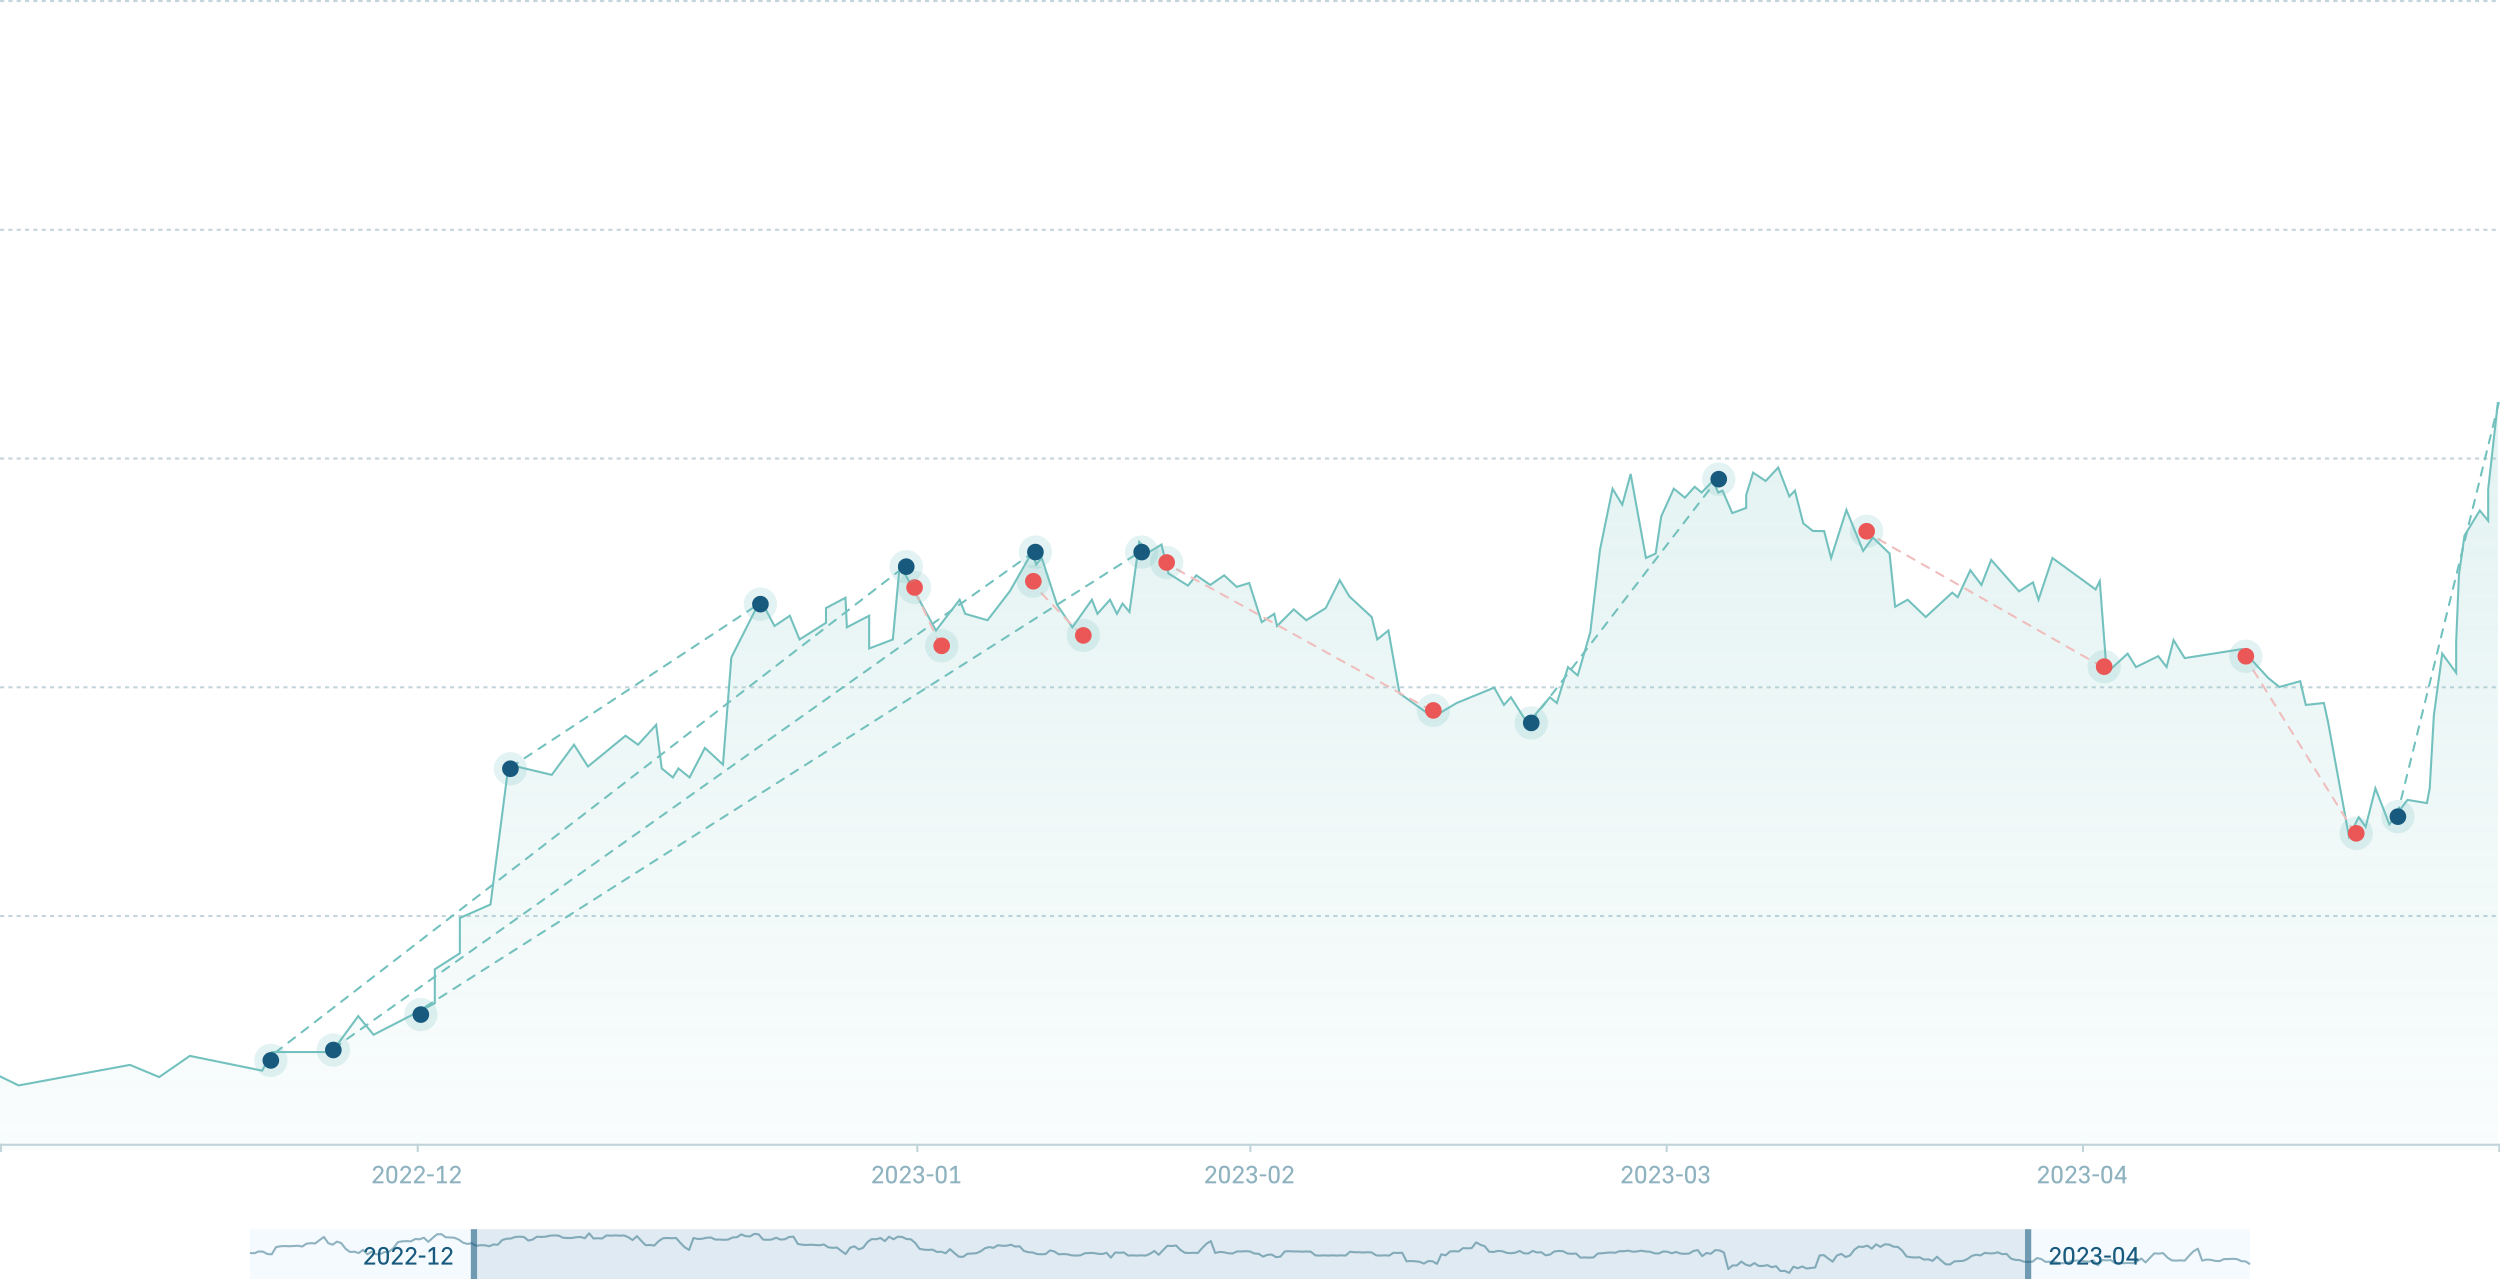 <svg width="1200" height="614" viewBox="0 0 1200 614" fill="none" xmlns="http://www.w3.org/2000/svg">
<rect width="960" height="24" transform="translate(120 590)" fill="#0085FF" fill-opacity="0.04"/>
<path d="M120 601.444L122.087 601.568L124.174 600.698L126.261 600.822L128.348 601.941L130.435 602.065L132.522 598.586L134.609 598.213L136.696 598.089L138.783 598.213L142.957 597.964L145.043 598.337L147.13 596.97L149.217 596.722L151.304 596.846L153.391 595.231L155.478 593.74L157.565 596.722L159.652 597.467L161.739 595.976L163.826 596.722L165.913 599.456L168 600.947L170.087 600.822L172.174 601.444L174.261 599.953L176.348 602.065L178.435 600.822L180.522 602.065L182.609 601.941L184.696 600.947L186.783 600.822L188.87 599.083L190.957 596.225L193.043 595.852L195.13 595.728L197.217 595.852L199.304 594.734L201.391 594.858L203.478 594.112L205.565 596.101L207.652 594.237L209.739 592.497L211.826 592.373L213.913 593.864L218.087 594.112L220.174 594.982L222.261 596.473L224.348 597.095L226.435 596.722L228.522 597.964L230.609 597.716H232.696L234.783 598.213L236.87 597.343L238.957 597.467L241.043 595.231L243.13 594.609L245.217 594.485L247.304 593.74L249.391 593.615L251.478 593.74L253.565 595.479L255.652 594.982L257.739 593.615L259.826 593.74L261.913 593.615L264 593.118L266.087 592.994L268.174 593.118L270.261 594.112L272.348 594.237H274.435L276.522 593.864L278.609 593.74L280.696 594.361L282.783 592L284.87 594.485L286.957 594.361L289.043 594.485L291.13 592.994L293.217 593.118L295.304 592.994L297.391 593.118L299.478 592.994L301.565 593.864L303.652 595.231L305.739 593.367L307.826 595.604L309.913 597.716L312 597.592L314.087 597.84L316.174 595.728L318.261 594.361L320.348 594.237L322.435 594.361L324.522 594.237L326.609 596.598L328.696 598.71L330.783 599.953L332.87 594.237L334.957 594.734L337.043 594.609L339.13 594.112L341.217 593.988L343.304 594.982H345.391L347.478 595.106L349.565 594.982L351.652 593.988L353.739 593.864L355.826 592.497L357.913 593.367L360 593.491L362.087 592.249L364.174 592.497L366.261 594.982L368.348 595.106L370.435 594.982L372.522 594.113L374.609 594.982L376.696 594.858L378.783 593.74L380.87 593.615L382.957 597.095L385.043 597.468L387.13 597.592L389.217 597.468L393.391 597.716L395.478 597.343L397.565 598.71L399.652 598.959L401.739 598.834L403.826 600.45L405.913 601.941L408 598.959L410.087 598.213L412.174 599.704L414.261 598.959L416.348 596.225L418.435 594.734L420.522 594.858L422.609 594.237L424.696 595.728L426.783 593.615L428.87 594.858L430.957 593.615L433.043 593.74L435.13 594.734L437.217 594.858L439.304 596.598L441.391 599.456L443.478 599.828L445.565 599.953L447.652 599.828L449.739 600.947L451.826 600.823L453.913 601.568L456 599.58L458.087 601.444L460.174 603.183L462.261 603.308L464.348 601.817L468.522 601.568L470.609 600.698L472.696 599.207L474.783 598.586L476.87 598.959L478.957 597.716L481.043 597.965H483.13L485.217 597.468L487.304 598.337L489.391 598.213L491.478 600.45L493.565 601.071L495.652 601.195L497.739 601.941L499.826 602.065L501.913 601.941L504 600.201L506.087 600.698L508.174 602.065L510.261 601.941L512.348 602.065L514.435 602.562L516.522 602.686L518.609 602.562L520.696 601.568L522.783 601.444H524.87L526.957 601.817L529.043 601.941L531.13 601.32L533.217 603.681L535.304 601.195L537.391 601.32L539.478 601.195L541.565 602.686L543.652 602.562L545.739 602.686L547.826 602.562L549.913 602.686L552 601.817L554.087 600.45L556.174 602.314L558.261 600.077L560.348 597.965L562.435 598.089L564.522 597.84L566.609 599.953L568.696 601.32L570.783 601.444L572.87 601.32L574.957 601.444L577.043 599.083L579.13 596.97L581.217 595.728L583.304 601.444L585.391 600.947L587.478 601.071L589.565 601.568L591.652 601.692L593.739 600.698H595.826L597.913 600.574L600 600.698L602.087 601.692L604.174 601.817L606.261 603.183L608.348 602.314L610.435 602.189L612.522 603.432L614.609 603.183L616.696 600.698L618.783 600.574L620.87 600.698H622.957L625.043 600.823L627.13 600.698L629.217 600.823L631.304 602.562L633.391 602.686L635.478 602.562L637.565 602.686L639.652 602.562L641.739 602.686L643.826 602.562L645.913 602.686L648 600.823L650.087 601.071H652.174L654.261 601.195L656.348 601.071L658.435 601.195L660.522 602.562L662.609 602.686L664.696 602.562L666.783 602.686L668.87 601.32L670.957 601.444L673.043 601.32L675.13 605.42L677.217 605.296L679.304 605.42L681.391 605.669L683.478 606.538L685.565 605.296L687.652 605.42L689.739 606.663L691.826 602.065L693.913 602.562L696 600.698L698.087 600.574L700.174 600.698L702.261 599.083L704.348 599.207L706.435 599.083L708.522 596.349L710.609 597.468L712.696 598.213L714.783 600.823L716.87 600.947L718.956 600.45L721.043 600.574L723.13 601.32L725.217 601.568L727.304 601.32L729.391 600.45L731.478 601.568L733.565 601.692L735.652 600.45L737.739 601.195L739.826 601.071L741.913 602.562L744 602.189L746.087 600.698L748.174 600.45L750.261 600.574L752.348 601.692L754.435 601.817L756.522 601.692L758.609 603.681L760.696 603.556L762.783 603.681L764.87 603.556L766.957 601.692L769.043 601.568L771.13 601.32L773.217 601.195L775.304 601.32L777.391 600.574H779.478L781.565 600.325L783.652 600.823L785.739 600.698L787.826 600.325L789.913 600.698L792 600.823L794.087 601.568L796.174 601.692L798.261 600.698L800.348 600.823L802.435 601.568L804.522 600.947L806.609 601.692L808.696 601.817L810.783 601.692L812.87 600.45L814.957 600.077L817.044 602.935L819.13 601.444L821.217 601.817L823.304 600.077L825.391 600.201L827.478 601.195L829.565 609.136L831.652 607.396H833.739L835.826 605.533L837.913 607.024L840 607.645L842.087 606.278L844.174 607.645H846.261L848.348 607.272L850.435 608.266L852.522 607.769L854.609 610.13L856.696 610.006L858.783 611L860.87 608.018L862.957 608.763L865.043 607.894L867.13 608.888L871.304 608.391L873.391 602.612L875.478 602.488L877.565 604.103L879.652 605.595L881.739 602.612L883.826 601.867L885.913 603.358L888 602.612L890.087 599.879L892.174 598.388L894.261 598.512L896.348 597.89L898.435 599.382L900.522 597.269L902.609 598.512L904.696 597.269L906.783 597.393L908.87 598.388L910.957 598.512L913.043 600.251L915.13 603.109L917.217 603.482L919.304 603.606L921.391 603.482L923.478 604.601L925.565 604.476L927.652 605.222L929.739 603.234L931.826 605.098L933.913 606.837L936 606.961L938.087 605.47L942.261 605.222L944.348 604.352L946.435 602.861L948.522 602.24L950.609 602.612L952.696 601.37L954.783 601.618H956.87L958.957 601.121L961.043 601.991L963.13 601.867L965.217 604.103L967.304 604.725L969.391 604.849L971.478 605.595L973.565 605.719L975.652 605.595L977.739 603.855L979.826 604.352L981.913 605.719L984 605.595L986.087 605.719L988.174 606.216L990.261 606.34L992.348 606.216L994.435 605.222L996.522 605.098H998.609L1000.7 605.47L1002.78 605.595L1004.87 604.973L1006.96 607.334L1009.04 604.849L1011.13 604.973L1013.22 604.849L1015.3 606.34L1017.39 606.216L1019.48 606.34L1021.57 606.216L1023.65 606.34L1025.74 605.47L1027.83 604.103L1029.91 605.967L1032 603.731L1034.09 601.618L1036.17 601.743L1038.26 601.494L1040.35 603.606L1042.43 604.973L1044.52 605.098L1046.61 604.973L1048.7 605.098L1050.78 602.737L1052.87 600.624L1054.96 599.382L1057.04 605.098L1059.13 604.601L1061.22 604.725L1063.3 605.222L1065.39 605.346L1067.48 604.352H1069.57L1071.65 604.228L1073.74 604.352L1075.83 605.346L1077.91 605.47L1080 606.837" stroke="#8EB2BF" stroke-linejoin="round"/>
<path d="M174.852 606.1L177.912 602.764C178.248 602.388 178.508 602.068 178.692 601.804C178.884 601.54 178.98 601.256 178.98 600.952C178.98 600.512 178.848 600.16 178.584 599.896C178.32 599.632 177.968 599.5 177.528 599.5C177.088 599.5 176.736 599.632 176.472 599.896C176.208 600.16 176.076 600.512 176.076 600.952H174.972C174.972 600.616 175.036 600.3 175.164 600.004C175.292 599.708 175.468 599.452 175.692 599.236C175.924 599.012 176.196 598.836 176.508 598.708C176.82 598.58 177.16 598.516 177.528 598.516C177.896 598.516 178.236 598.58 178.548 598.708C178.86 598.836 179.128 599.012 179.352 599.236C179.584 599.452 179.764 599.708 179.892 600.004C180.02 600.3 180.084 600.616 180.084 600.952C180.084 601.168 180.044 601.38 179.964 601.588C179.892 601.796 179.792 602.004 179.664 602.212C179.536 602.412 179.384 602.616 179.208 602.824C179.032 603.024 178.848 603.232 178.656 603.448L176.268 606.016H180.084V607H174.852V606.1ZM184.066 607.084C183.642 607.084 183.266 607.02 182.938 606.892C182.61 606.764 182.334 606.552 182.11 606.256C181.886 605.96 181.714 605.572 181.594 605.092C181.482 604.612 181.426 604.016 181.426 603.304V602.104C181.426 601.448 181.482 600.892 181.594 600.436C181.714 599.972 181.886 599.6 182.11 599.32C182.334 599.04 182.61 598.836 182.938 598.708C183.266 598.58 183.642 598.516 184.066 598.516C184.49 598.516 184.866 598.58 185.194 598.708C185.522 598.836 185.798 599.04 186.022 599.32C186.246 599.6 186.414 599.972 186.526 600.436C186.646 600.892 186.706 601.448 186.706 602.104V603.304C186.706 604.016 186.646 604.612 186.526 605.092C186.414 605.572 186.246 605.96 186.022 606.256C185.798 606.552 185.522 606.764 185.194 606.892C184.866 607.02 184.49 607.084 184.066 607.084ZM184.066 606.1C184.306 606.1 184.518 606.06 184.702 605.98C184.886 605.9 185.042 605.756 185.17 605.548C185.306 605.332 185.406 605.044 185.47 604.684C185.542 604.324 185.578 603.864 185.578 603.304V602.104C185.578 601.592 185.542 601.168 185.47 600.832C185.406 600.496 185.306 600.228 185.17 600.028C185.042 599.828 184.886 599.688 184.702 599.608C184.518 599.528 184.306 599.488 184.066 599.488C183.826 599.488 183.614 599.528 183.43 599.608C183.246 599.688 183.086 599.828 182.95 600.028C182.822 600.228 182.722 600.496 182.65 600.832C182.586 601.168 182.554 601.592 182.554 602.104V603.304C182.554 603.864 182.586 604.324 182.65 604.684C182.722 605.044 182.822 605.332 182.95 605.548C183.086 605.756 183.246 605.9 183.43 605.98C183.614 606.06 183.826 606.1 184.066 606.1ZM188.047 606.1L191.107 602.764C191.443 602.388 191.703 602.068 191.887 601.804C192.079 601.54 192.175 601.256 192.175 600.952C192.175 600.512 192.043 600.16 191.779 599.896C191.515 599.632 191.163 599.5 190.723 599.5C190.283 599.5 189.931 599.632 189.667 599.896C189.403 600.16 189.271 600.512 189.271 600.952H188.167C188.167 600.616 188.231 600.3 188.359 600.004C188.487 599.708 188.663 599.452 188.887 599.236C189.119 599.012 189.391 598.836 189.703 598.708C190.015 598.58 190.355 598.516 190.723 598.516C191.091 598.516 191.431 598.58 191.743 598.708C192.055 598.836 192.323 599.012 192.547 599.236C192.779 599.452 192.959 599.708 193.087 600.004C193.215 600.3 193.279 600.616 193.279 600.952C193.279 601.168 193.239 601.38 193.159 601.588C193.087 601.796 192.987 602.004 192.859 602.212C192.731 602.412 192.579 602.616 192.403 602.824C192.227 603.024 192.043 603.232 191.851 603.448L189.463 606.016H193.279V607H188.047V606.1ZM194.645 606.1L197.705 602.764C198.041 602.388 198.301 602.068 198.485 601.804C198.677 601.54 198.773 601.256 198.773 600.952C198.773 600.512 198.641 600.16 198.377 599.896C198.113 599.632 197.761 599.5 197.321 599.5C196.881 599.5 196.529 599.632 196.265 599.896C196.001 600.16 195.869 600.512 195.869 600.952H194.765C194.765 600.616 194.829 600.3 194.957 600.004C195.085 599.708 195.261 599.452 195.485 599.236C195.717 599.012 195.989 598.836 196.301 598.708C196.613 598.58 196.953 598.516 197.321 598.516C197.689 598.516 198.029 598.58 198.341 598.708C198.653 598.836 198.921 599.012 199.145 599.236C199.377 599.452 199.557 599.708 199.685 600.004C199.813 600.3 199.877 600.616 199.877 600.952C199.877 601.168 199.837 601.38 199.757 601.588C199.685 601.796 199.585 602.004 199.457 602.212C199.329 602.412 199.177 602.616 199.001 602.824C198.825 603.024 198.641 603.232 198.449 603.448L196.061 606.016H199.877V607H194.645V606.1ZM201.015 602.668H204.183V603.652H201.015V602.668ZM205.729 606.016H207.745V599.836L205.741 601.288V600.052L207.745 598.6H208.873V606.016H210.529V607H205.729V606.016ZM211.918 606.1L214.978 602.764C215.314 602.388 215.574 602.068 215.758 601.804C215.95 601.54 216.046 601.256 216.046 600.952C216.046 600.512 215.914 600.16 215.65 599.896C215.386 599.632 215.034 599.5 214.594 599.5C214.154 599.5 213.802 599.632 213.538 599.896C213.274 600.16 213.142 600.512 213.142 600.952H212.038C212.038 600.616 212.102 600.3 212.23 600.004C212.358 599.708 212.534 599.452 212.758 599.236C212.99 599.012 213.262 598.836 213.574 598.708C213.886 598.58 214.226 598.516 214.594 598.516C214.962 598.516 215.302 598.58 215.614 598.708C215.926 598.836 216.194 599.012 216.418 599.236C216.65 599.452 216.83 599.708 216.958 600.004C217.086 600.3 217.15 600.616 217.15 600.952C217.15 601.168 217.11 601.38 217.03 601.588C216.958 601.796 216.858 602.004 216.73 602.212C216.602 602.412 216.45 602.616 216.274 602.824C216.098 603.024 215.914 603.232 215.722 603.448L213.334 606.016H217.15V607H211.918V606.1Z" fill="#185A7E"/>
<rect opacity="0.6" width="3" height="24" transform="matrix(-1 0 0 1 229 590)" fill="#185A7E"/>
<rect opacity="0.1" x="229" y="590" width="743" height="24" fill="#185A7E"/>
<rect opacity="0.6" width="3" height="24" transform="matrix(-1 0 0 1 975 590)" fill="#185A7E"/>
<path d="M983.852 606.1L986.912 602.764C987.248 602.388 987.508 602.068 987.692 601.804C987.884 601.54 987.98 601.256 987.98 600.952C987.98 600.512 987.848 600.16 987.584 599.896C987.32 599.632 986.968 599.5 986.528 599.5C986.088 599.5 985.736 599.632 985.472 599.896C985.208 600.16 985.076 600.512 985.076 600.952H983.972C983.972 600.616 984.036 600.3 984.164 600.004C984.292 599.708 984.468 599.452 984.692 599.236C984.924 599.012 985.196 598.836 985.508 598.708C985.82 598.58 986.16 598.516 986.528 598.516C986.896 598.516 987.236 598.58 987.548 598.708C987.86 598.836 988.128 599.012 988.352 599.236C988.584 599.452 988.764 599.708 988.892 600.004C989.02 600.3 989.084 600.616 989.084 600.952C989.084 601.168 989.044 601.38 988.964 601.588C988.892 601.796 988.792 602.004 988.664 602.212C988.536 602.412 988.384 602.616 988.208 602.824C988.032 603.024 987.848 603.232 987.656 603.448L985.268 606.016H989.084V607H983.852V606.1ZM993.066 607.084C992.642 607.084 992.266 607.02 991.938 606.892C991.61 606.764 991.334 606.552 991.11 606.256C990.886 605.96 990.714 605.572 990.594 605.092C990.482 604.612 990.426 604.016 990.426 603.304V602.104C990.426 601.448 990.482 600.892 990.594 600.436C990.714 599.972 990.886 599.6 991.11 599.32C991.334 599.04 991.61 598.836 991.938 598.708C992.266 598.58 992.642 598.516 993.066 598.516C993.49 598.516 993.866 598.58 994.194 598.708C994.522 598.836 994.798 599.04 995.022 599.32C995.246 599.6 995.414 599.972 995.526 600.436C995.646 600.892 995.706 601.448 995.706 602.104V603.304C995.706 604.016 995.646 604.612 995.526 605.092C995.414 605.572 995.246 605.96 995.022 606.256C994.798 606.552 994.522 606.764 994.194 606.892C993.866 607.02 993.49 607.084 993.066 607.084ZM993.066 606.1C993.306 606.1 993.518 606.06 993.702 605.98C993.886 605.9 994.042 605.756 994.17 605.548C994.306 605.332 994.406 605.044 994.47 604.684C994.542 604.324 994.578 603.864 994.578 603.304V602.104C994.578 601.592 994.542 601.168 994.47 600.832C994.406 600.496 994.306 600.228 994.17 600.028C994.042 599.828 993.886 599.688 993.702 599.608C993.518 599.528 993.306 599.488 993.066 599.488C992.826 599.488 992.614 599.528 992.43 599.608C992.246 599.688 992.086 599.828 991.95 600.028C991.822 600.228 991.722 600.496 991.65 600.832C991.586 601.168 991.554 601.592 991.554 602.104V603.304C991.554 603.864 991.586 604.324 991.65 604.684C991.722 605.044 991.822 605.332 991.95 605.548C992.086 605.756 992.246 605.9 992.43 605.98C992.614 606.06 992.826 606.1 993.066 606.1ZM997.047 606.1L1000.11 602.764C1000.44 602.388 1000.7 602.068 1000.89 601.804C1001.08 601.54 1001.18 601.256 1001.18 600.952C1001.18 600.512 1001.04 600.16 1000.78 599.896C1000.52 599.632 1000.16 599.5 999.723 599.5C999.283 599.5 998.931 599.632 998.667 599.896C998.403 600.16 998.271 600.512 998.271 600.952H997.167C997.167 600.616 997.231 600.3 997.359 600.004C997.487 599.708 997.663 599.452 997.887 599.236C998.119 599.012 998.391 598.836 998.703 598.708C999.015 598.58 999.355 598.516 999.723 598.516C1000.09 598.516 1000.43 598.58 1000.74 598.708C1001.06 598.836 1001.32 599.012 1001.55 599.236C1001.78 599.452 1001.96 599.708 1002.09 600.004C1002.22 600.3 1002.28 600.616 1002.28 600.952C1002.28 601.168 1002.24 601.38 1002.16 601.588C1002.09 601.796 1001.99 602.004 1001.86 602.212C1001.73 602.412 1001.58 602.616 1001.4 602.824C1001.23 603.024 1001.04 603.232 1000.85 603.448L998.463 606.016H1002.28V607H997.047V606.1ZM1006.14 607.084C1005.74 607.084 1005.38 607.024 1005.05 606.904C1004.73 606.784 1004.45 606.62 1004.22 606.412C1004 606.196 1003.82 605.948 1003.69 605.668C1003.57 605.388 1003.51 605.084 1003.51 604.756H1004.63C1004.63 605.14 1004.76 605.46 1005.02 605.716C1005.3 605.972 1005.67 606.1 1006.14 606.1C1006.61 606.1 1006.98 605.972 1007.24 605.716C1007.52 605.452 1007.65 605.124 1007.65 604.732C1007.65 604.244 1007.51 603.864 1007.22 603.592C1006.93 603.312 1006.49 603.172 1005.9 603.172H1005.26V602.188H1005.9C1006.46 602.188 1006.87 602.064 1007.14 601.816C1007.4 601.568 1007.53 601.208 1007.53 600.736C1007.53 600.376 1007.41 600.08 1007.16 599.848C1006.92 599.616 1006.58 599.5 1006.14 599.5C1005.7 599.5 1005.36 599.616 1005.11 599.848C1004.87 600.072 1004.75 600.36 1004.75 600.712H1003.63C1003.63 600.408 1003.69 600.124 1003.8 599.86C1003.92 599.588 1004.09 599.356 1004.3 599.164C1004.52 598.964 1004.78 598.808 1005.1 598.696C1005.41 598.576 1005.76 598.516 1006.14 598.516C1006.52 598.516 1006.87 598.576 1007.17 598.696C1007.48 598.808 1007.75 598.964 1007.96 599.164C1008.19 599.364 1008.36 599.6 1008.47 599.872C1008.59 600.136 1008.65 600.424 1008.65 600.736C1008.65 601.216 1008.52 601.62 1008.26 601.948C1008.01 602.276 1007.7 602.508 1007.34 602.644C1007.78 602.772 1008.13 603.02 1008.38 603.388C1008.64 603.756 1008.77 604.208 1008.77 604.744C1008.77 605.072 1008.7 605.38 1008.58 605.668C1008.46 605.948 1008.28 606.196 1008.05 606.412C1007.82 606.62 1007.55 606.784 1007.22 606.904C1006.9 607.024 1006.54 607.084 1006.14 607.084ZM1010.01 602.668H1013.18V603.652H1010.01V602.668ZM1016.94 607.084C1016.51 607.084 1016.14 607.02 1015.81 606.892C1015.48 606.764 1015.2 606.552 1014.98 606.256C1014.76 605.96 1014.58 605.572 1014.46 605.092C1014.35 604.612 1014.3 604.016 1014.3 603.304V602.104C1014.3 601.448 1014.35 600.892 1014.46 600.436C1014.58 599.972 1014.76 599.6 1014.98 599.32C1015.2 599.04 1015.48 598.836 1015.81 598.708C1016.14 598.58 1016.51 598.516 1016.94 598.516C1017.36 598.516 1017.74 598.58 1018.06 598.708C1018.39 598.836 1018.67 599.04 1018.89 599.32C1019.12 599.6 1019.28 599.972 1019.4 600.436C1019.52 600.892 1019.58 601.448 1019.58 602.104V603.304C1019.58 604.016 1019.52 604.612 1019.4 605.092C1019.28 605.572 1019.12 605.96 1018.89 606.256C1018.67 606.552 1018.39 606.764 1018.06 606.892C1017.74 607.02 1017.36 607.084 1016.94 607.084ZM1016.94 606.1C1017.18 606.1 1017.39 606.06 1017.57 605.98C1017.76 605.9 1017.91 605.756 1018.04 605.548C1018.18 605.332 1018.28 605.044 1018.34 604.684C1018.41 604.324 1018.45 603.864 1018.45 603.304V602.104C1018.45 601.592 1018.41 601.168 1018.34 600.832C1018.28 600.496 1018.18 600.228 1018.04 600.028C1017.91 599.828 1017.76 599.688 1017.57 599.608C1017.39 599.528 1017.18 599.488 1016.94 599.488C1016.7 599.488 1016.48 599.528 1016.3 599.608C1016.12 599.688 1015.96 599.828 1015.82 600.028C1015.69 600.228 1015.59 600.496 1015.52 600.832C1015.46 601.168 1015.42 601.592 1015.42 602.104V603.304C1015.42 603.864 1015.46 604.324 1015.52 604.684C1015.59 605.044 1015.69 605.332 1015.82 605.548C1015.96 605.756 1016.12 605.9 1016.3 605.98C1016.48 606.06 1016.7 606.1 1016.94 606.1ZM1024.49 605.092H1020.65V604.252L1024.33 598.6H1025.6V604.108H1026.41V605.092H1025.6V607H1024.49V605.092ZM1024.49 604.108V600.124L1021.89 604.108H1024.49Z" fill="#185A7E"/>
<path d="M0 0.5H1200" stroke="#C4D4DB" stroke-dasharray="2 2"/>
<path d="M0 110.3H1200" stroke="#C4D4DB" stroke-dasharray="2 2"/>
<path d="M0 220.1H1200" stroke="#C4D4DB" stroke-dasharray="2 2"/>
<path d="M0 329.9H1200" stroke="#C4D4DB" stroke-dasharray="2 2"/>
<path d="M0 439.7H1200" stroke="#C4D4DB" stroke-dasharray="2 2"/>
<rect width="1200" height="1" transform="matrix(1 0 0 -1 0 550)" fill="#C4D4DB"/>
<rect y="549" width="1" height="1" fill="#C4D4DB"/>
<rect y="550" width="1" height="3" fill="#C4D4DB"/>
<path d="M178.852 567.1L181.912 563.764C182.248 563.388 182.508 563.068 182.692 562.804C182.884 562.54 182.98 562.256 182.98 561.952C182.98 561.512 182.848 561.16 182.584 560.896C182.32 560.632 181.968 560.5 181.528 560.5C181.088 560.5 180.736 560.632 180.472 560.896C180.208 561.16 180.076 561.512 180.076 561.952H178.972C178.972 561.616 179.036 561.3 179.164 561.004C179.292 560.708 179.468 560.452 179.692 560.236C179.924 560.012 180.196 559.836 180.508 559.708C180.82 559.58 181.16 559.516 181.528 559.516C181.896 559.516 182.236 559.58 182.548 559.708C182.86 559.836 183.128 560.012 183.352 560.236C183.584 560.452 183.764 560.708 183.892 561.004C184.02 561.3 184.084 561.616 184.084 561.952C184.084 562.168 184.044 562.38 183.964 562.588C183.892 562.796 183.792 563.004 183.664 563.212C183.536 563.412 183.384 563.616 183.208 563.824C183.032 564.024 182.848 564.232 182.656 564.448L180.268 567.016H184.084V568H178.852V567.1ZM188.066 568.084C187.642 568.084 187.266 568.02 186.938 567.892C186.61 567.764 186.334 567.552 186.11 567.256C185.886 566.96 185.714 566.572 185.594 566.092C185.482 565.612 185.426 565.016 185.426 564.304V563.104C185.426 562.448 185.482 561.892 185.594 561.436C185.714 560.972 185.886 560.6 186.11 560.32C186.334 560.04 186.61 559.836 186.938 559.708C187.266 559.58 187.642 559.516 188.066 559.516C188.49 559.516 188.866 559.58 189.194 559.708C189.522 559.836 189.798 560.04 190.022 560.32C190.246 560.6 190.414 560.972 190.526 561.436C190.646 561.892 190.706 562.448 190.706 563.104V564.304C190.706 565.016 190.646 565.612 190.526 566.092C190.414 566.572 190.246 566.96 190.022 567.256C189.798 567.552 189.522 567.764 189.194 567.892C188.866 568.02 188.49 568.084 188.066 568.084ZM188.066 567.1C188.306 567.1 188.518 567.06 188.702 566.98C188.886 566.9 189.042 566.756 189.17 566.548C189.306 566.332 189.406 566.044 189.47 565.684C189.542 565.324 189.578 564.864 189.578 564.304V563.104C189.578 562.592 189.542 562.168 189.47 561.832C189.406 561.496 189.306 561.228 189.17 561.028C189.042 560.828 188.886 560.688 188.702 560.608C188.518 560.528 188.306 560.488 188.066 560.488C187.826 560.488 187.614 560.528 187.43 560.608C187.246 560.688 187.086 560.828 186.95 561.028C186.822 561.228 186.722 561.496 186.65 561.832C186.586 562.168 186.554 562.592 186.554 563.104V564.304C186.554 564.864 186.586 565.324 186.65 565.684C186.722 566.044 186.822 566.332 186.95 566.548C187.086 566.756 187.246 566.9 187.43 566.98C187.614 567.06 187.826 567.1 188.066 567.1ZM192.047 567.1L195.107 563.764C195.443 563.388 195.703 563.068 195.887 562.804C196.079 562.54 196.175 562.256 196.175 561.952C196.175 561.512 196.043 561.16 195.779 560.896C195.515 560.632 195.163 560.5 194.723 560.5C194.283 560.5 193.931 560.632 193.667 560.896C193.403 561.16 193.271 561.512 193.271 561.952H192.167C192.167 561.616 192.231 561.3 192.359 561.004C192.487 560.708 192.663 560.452 192.887 560.236C193.119 560.012 193.391 559.836 193.703 559.708C194.015 559.58 194.355 559.516 194.723 559.516C195.091 559.516 195.431 559.58 195.743 559.708C196.055 559.836 196.323 560.012 196.547 560.236C196.779 560.452 196.959 560.708 197.087 561.004C197.215 561.3 197.279 561.616 197.279 561.952C197.279 562.168 197.239 562.38 197.159 562.588C197.087 562.796 196.987 563.004 196.859 563.212C196.731 563.412 196.579 563.616 196.403 563.824C196.227 564.024 196.043 564.232 195.851 564.448L193.463 567.016H197.279V568H192.047V567.1ZM198.645 567.1L201.705 563.764C202.041 563.388 202.301 563.068 202.485 562.804C202.677 562.54 202.773 562.256 202.773 561.952C202.773 561.512 202.641 561.16 202.377 560.896C202.113 560.632 201.761 560.5 201.321 560.5C200.881 560.5 200.529 560.632 200.265 560.896C200.001 561.16 199.869 561.512 199.869 561.952H198.765C198.765 561.616 198.829 561.3 198.957 561.004C199.085 560.708 199.261 560.452 199.485 560.236C199.717 560.012 199.989 559.836 200.301 559.708C200.613 559.58 200.953 559.516 201.321 559.516C201.689 559.516 202.029 559.58 202.341 559.708C202.653 559.836 202.921 560.012 203.145 560.236C203.377 560.452 203.557 560.708 203.685 561.004C203.813 561.3 203.877 561.616 203.877 561.952C203.877 562.168 203.837 562.38 203.757 562.588C203.685 562.796 203.585 563.004 203.457 563.212C203.329 563.412 203.177 563.616 203.001 563.824C202.825 564.024 202.641 564.232 202.449 564.448L200.061 567.016H203.877V568H198.645V567.1ZM205.015 563.668H208.183V564.652H205.015V563.668ZM209.729 567.016H211.745V560.836L209.741 562.288V561.052L211.745 559.6H212.873V567.016H214.529V568H209.729V567.016ZM215.918 567.1L218.978 563.764C219.314 563.388 219.574 563.068 219.758 562.804C219.95 562.54 220.046 562.256 220.046 561.952C220.046 561.512 219.914 561.16 219.65 560.896C219.386 560.632 219.034 560.5 218.594 560.5C218.154 560.5 217.802 560.632 217.538 560.896C217.274 561.16 217.142 561.512 217.142 561.952H216.038C216.038 561.616 216.102 561.3 216.23 561.004C216.358 560.708 216.534 560.452 216.758 560.236C216.99 560.012 217.262 559.836 217.574 559.708C217.886 559.58 218.226 559.516 218.594 559.516C218.962 559.516 219.302 559.58 219.614 559.708C219.926 559.836 220.194 560.012 220.418 560.236C220.65 560.452 220.83 560.708 220.958 561.004C221.086 561.3 221.15 561.616 221.15 561.952C221.15 562.168 221.11 562.38 221.03 562.588C220.958 562.796 220.858 563.004 220.73 563.212C220.602 563.412 220.45 563.616 220.274 563.824C220.098 564.024 219.914 564.232 219.722 564.448L217.334 567.016H221.15V568H215.918V567.1Z" fill="#8EB2BF"/>
<rect x="200" y="549" width="1" height="1" fill="#C4D4DB"/>
<rect x="200" y="550" width="1" height="3" fill="#C4D4DB"/>
<path d="M418.685 567.1L421.745 563.764C422.081 563.388 422.341 563.068 422.525 562.804C422.717 562.54 422.813 562.256 422.813 561.952C422.813 561.512 422.681 561.16 422.417 560.896C422.153 560.632 421.801 560.5 421.361 560.5C420.921 560.5 420.569 560.632 420.305 560.896C420.041 561.16 419.909 561.512 419.909 561.952H418.805C418.805 561.616 418.869 561.3 418.997 561.004C419.125 560.708 419.301 560.452 419.525 560.236C419.757 560.012 420.029 559.836 420.341 559.708C420.653 559.58 420.993 559.516 421.361 559.516C421.729 559.516 422.069 559.58 422.381 559.708C422.693 559.836 422.961 560.012 423.185 560.236C423.417 560.452 423.597 560.708 423.725 561.004C423.853 561.3 423.917 561.616 423.917 561.952C423.917 562.168 423.877 562.38 423.797 562.588C423.725 562.796 423.625 563.004 423.497 563.212C423.369 563.412 423.217 563.616 423.041 563.824C422.865 564.024 422.681 564.232 422.489 564.448L420.101 567.016H423.917V568H418.685V567.1ZM427.899 568.084C427.475 568.084 427.099 568.02 426.771 567.892C426.443 567.764 426.167 567.552 425.943 567.256C425.719 566.96 425.547 566.572 425.427 566.092C425.315 565.612 425.259 565.016 425.259 564.304V563.104C425.259 562.448 425.315 561.892 425.427 561.436C425.547 560.972 425.719 560.6 425.943 560.32C426.167 560.04 426.443 559.836 426.771 559.708C427.099 559.58 427.475 559.516 427.899 559.516C428.323 559.516 428.699 559.58 429.027 559.708C429.355 559.836 429.631 560.04 429.855 560.32C430.079 560.6 430.247 560.972 430.359 561.436C430.479 561.892 430.539 562.448 430.539 563.104V564.304C430.539 565.016 430.479 565.612 430.359 566.092C430.247 566.572 430.079 566.96 429.855 567.256C429.631 567.552 429.355 567.764 429.027 567.892C428.699 568.02 428.323 568.084 427.899 568.084ZM427.899 567.1C428.139 567.1 428.351 567.06 428.535 566.98C428.719 566.9 428.875 566.756 429.003 566.548C429.139 566.332 429.239 566.044 429.303 565.684C429.375 565.324 429.411 564.864 429.411 564.304V563.104C429.411 562.592 429.375 562.168 429.303 561.832C429.239 561.496 429.139 561.228 429.003 561.028C428.875 560.828 428.719 560.688 428.535 560.608C428.351 560.528 428.139 560.488 427.899 560.488C427.659 560.488 427.447 560.528 427.263 560.608C427.079 560.688 426.919 560.828 426.783 561.028C426.655 561.228 426.555 561.496 426.483 561.832C426.419 562.168 426.387 562.592 426.387 563.104V564.304C426.387 564.864 426.419 565.324 426.483 565.684C426.555 566.044 426.655 566.332 426.783 566.548C426.919 566.756 427.079 566.9 427.263 566.98C427.447 567.06 427.659 567.1 427.899 567.1ZM431.881 567.1L434.941 563.764C435.277 563.388 435.537 563.068 435.721 562.804C435.913 562.54 436.009 562.256 436.009 561.952C436.009 561.512 435.877 561.16 435.613 560.896C435.349 560.632 434.997 560.5 434.557 560.5C434.117 560.5 433.765 560.632 433.501 560.896C433.237 561.16 433.105 561.512 433.105 561.952H432.001C432.001 561.616 432.065 561.3 432.193 561.004C432.321 560.708 432.497 560.452 432.721 560.236C432.953 560.012 433.225 559.836 433.537 559.708C433.849 559.58 434.189 559.516 434.557 559.516C434.925 559.516 435.265 559.58 435.577 559.708C435.889 559.836 436.157 560.012 436.381 560.236C436.613 560.452 436.793 560.708 436.921 561.004C437.049 561.3 437.113 561.616 437.113 561.952C437.113 562.168 437.073 562.38 436.993 562.588C436.921 562.796 436.821 563.004 436.693 563.212C436.565 563.412 436.413 563.616 436.237 563.824C436.061 564.024 435.877 564.232 435.685 564.448L433.297 567.016H437.113V568H431.881V567.1ZM440.974 568.084C440.574 568.084 440.21 568.024 439.882 567.904C439.562 567.784 439.286 567.62 439.054 567.412C438.83 567.196 438.654 566.948 438.526 566.668C438.406 566.388 438.346 566.084 438.346 565.756H439.462C439.462 566.14 439.594 566.46 439.858 566.716C440.13 566.972 440.502 567.1 440.974 567.1C441.446 567.1 441.814 566.972 442.078 566.716C442.35 566.452 442.486 566.124 442.486 565.732C442.486 565.244 442.342 564.864 442.054 564.592C441.766 564.312 441.326 564.172 440.734 564.172H440.098V563.188H440.734C441.294 563.188 441.706 563.064 441.97 562.816C442.234 562.568 442.366 562.208 442.366 561.736C442.366 561.376 442.242 561.08 441.994 560.848C441.754 560.616 441.414 560.5 440.974 560.5C440.534 560.5 440.19 560.616 439.942 560.848C439.702 561.072 439.582 561.36 439.582 561.712H438.466C438.466 561.408 438.522 561.124 438.634 560.86C438.754 560.588 438.922 560.356 439.138 560.164C439.354 559.964 439.618 559.808 439.93 559.696C440.242 559.576 440.59 559.516 440.974 559.516C441.358 559.516 441.702 559.576 442.006 559.696C442.318 559.808 442.582 559.964 442.798 560.164C443.022 560.364 443.19 560.6 443.302 560.872C443.422 561.136 443.482 561.424 443.482 561.736C443.482 562.216 443.354 562.62 443.098 562.948C442.842 563.276 442.534 563.508 442.174 563.644C442.614 563.772 442.962 564.02 443.218 564.388C443.474 564.756 443.602 565.208 443.602 565.744C443.602 566.072 443.538 566.38 443.41 566.668C443.29 566.948 443.114 567.196 442.882 567.412C442.658 567.62 442.382 567.784 442.054 567.904C441.734 568.024 441.374 568.084 440.974 568.084ZM444.848 563.668H448.016V564.652H444.848V563.668ZM451.77 568.084C451.346 568.084 450.97 568.02 450.642 567.892C450.314 567.764 450.038 567.552 449.814 567.256C449.59 566.96 449.418 566.572 449.298 566.092C449.186 565.612 449.13 565.016 449.13 564.304V563.104C449.13 562.448 449.186 561.892 449.298 561.436C449.418 560.972 449.59 560.6 449.814 560.32C450.038 560.04 450.314 559.836 450.642 559.708C450.97 559.58 451.346 559.516 451.77 559.516C452.194 559.516 452.57 559.58 452.898 559.708C453.226 559.836 453.502 560.04 453.726 560.32C453.95 560.6 454.118 560.972 454.23 561.436C454.35 561.892 454.41 562.448 454.41 563.104V564.304C454.41 565.016 454.35 565.612 454.23 566.092C454.118 566.572 453.95 566.96 453.726 567.256C453.502 567.552 453.226 567.764 452.898 567.892C452.57 568.02 452.194 568.084 451.77 568.084ZM451.77 567.1C452.01 567.1 452.222 567.06 452.406 566.98C452.59 566.9 452.746 566.756 452.874 566.548C453.01 566.332 453.11 566.044 453.174 565.684C453.246 565.324 453.282 564.864 453.282 564.304V563.104C453.282 562.592 453.246 562.168 453.174 561.832C453.11 561.496 453.01 561.228 452.874 561.028C452.746 560.828 452.59 560.688 452.406 560.608C452.222 560.528 452.01 560.488 451.77 560.488C451.53 560.488 451.318 560.528 451.134 560.608C450.95 560.688 450.79 560.828 450.654 561.028C450.526 561.228 450.426 561.496 450.354 561.832C450.29 562.168 450.258 562.592 450.258 563.104V564.304C450.258 564.864 450.29 565.324 450.354 565.684C450.426 566.044 450.526 566.332 450.654 566.548C450.79 566.756 450.95 566.9 451.134 566.98C451.318 567.06 451.53 567.1 451.77 567.1ZM456.16 567.016H458.176V560.836L456.172 562.288V561.052L458.176 559.6H459.304V567.016H460.96V568H456.16V567.016Z" fill="#8EB2BF"/>
<rect x="439.833" y="549" width="1" height="1" fill="#C4D4DB"/>
<rect x="439.833" y="550" width="1" height="3" fill="#C4D4DB"/>
<path d="M578.519 567.1L581.579 563.764C581.915 563.388 582.175 563.068 582.359 562.804C582.551 562.54 582.647 562.256 582.647 561.952C582.647 561.512 582.515 561.16 582.251 560.896C581.987 560.632 581.635 560.5 581.195 560.5C580.755 560.5 580.403 560.632 580.139 560.896C579.875 561.16 579.743 561.512 579.743 561.952H578.639C578.639 561.616 578.703 561.3 578.831 561.004C578.959 560.708 579.135 560.452 579.359 560.236C579.591 560.012 579.863 559.836 580.175 559.708C580.487 559.58 580.827 559.516 581.195 559.516C581.563 559.516 581.903 559.58 582.215 559.708C582.527 559.836 582.795 560.012 583.019 560.236C583.251 560.452 583.431 560.708 583.559 561.004C583.687 561.3 583.751 561.616 583.751 561.952C583.751 562.168 583.711 562.38 583.631 562.588C583.559 562.796 583.459 563.004 583.331 563.212C583.203 563.412 583.051 563.616 582.875 563.824C582.699 564.024 582.515 564.232 582.323 564.448L579.935 567.016H583.751V568H578.519V567.1ZM587.732 568.084C587.308 568.084 586.932 568.02 586.604 567.892C586.276 567.764 586 567.552 585.776 567.256C585.552 566.96 585.38 566.572 585.26 566.092C585.148 565.612 585.092 565.016 585.092 564.304V563.104C585.092 562.448 585.148 561.892 585.26 561.436C585.38 560.972 585.552 560.6 585.776 560.32C586 560.04 586.276 559.836 586.604 559.708C586.932 559.58 587.308 559.516 587.732 559.516C588.156 559.516 588.532 559.58 588.86 559.708C589.188 559.836 589.464 560.04 589.688 560.32C589.912 560.6 590.08 560.972 590.192 561.436C590.312 561.892 590.372 562.448 590.372 563.104V564.304C590.372 565.016 590.312 565.612 590.192 566.092C590.08 566.572 589.912 566.96 589.688 567.256C589.464 567.552 589.188 567.764 588.86 567.892C588.532 568.02 588.156 568.084 587.732 568.084ZM587.732 567.1C587.972 567.1 588.184 567.06 588.368 566.98C588.552 566.9 588.708 566.756 588.836 566.548C588.972 566.332 589.072 566.044 589.136 565.684C589.208 565.324 589.244 564.864 589.244 564.304V563.104C589.244 562.592 589.208 562.168 589.136 561.832C589.072 561.496 588.972 561.228 588.836 561.028C588.708 560.828 588.552 560.688 588.368 560.608C588.184 560.528 587.972 560.488 587.732 560.488C587.492 560.488 587.28 560.528 587.096 560.608C586.912 560.688 586.752 560.828 586.616 561.028C586.488 561.228 586.388 561.496 586.316 561.832C586.252 562.168 586.22 562.592 586.22 563.104V564.304C586.22 564.864 586.252 565.324 586.316 565.684C586.388 566.044 586.488 566.332 586.616 566.548C586.752 566.756 586.912 566.9 587.096 566.98C587.28 567.06 587.492 567.1 587.732 567.1ZM591.714 567.1L594.774 563.764C595.11 563.388 595.37 563.068 595.554 562.804C595.746 562.54 595.842 562.256 595.842 561.952C595.842 561.512 595.71 561.16 595.446 560.896C595.182 560.632 594.83 560.5 594.39 560.5C593.95 560.5 593.598 560.632 593.334 560.896C593.07 561.16 592.938 561.512 592.938 561.952H591.834C591.834 561.616 591.898 561.3 592.026 561.004C592.154 560.708 592.33 560.452 592.554 560.236C592.786 560.012 593.058 559.836 593.37 559.708C593.682 559.58 594.022 559.516 594.39 559.516C594.758 559.516 595.098 559.58 595.41 559.708C595.722 559.836 595.99 560.012 596.214 560.236C596.446 560.452 596.626 560.708 596.754 561.004C596.882 561.3 596.946 561.616 596.946 561.952C596.946 562.168 596.906 562.38 596.826 562.588C596.754 562.796 596.654 563.004 596.526 563.212C596.398 563.412 596.246 563.616 596.07 563.824C595.894 564.024 595.71 564.232 595.518 564.448L593.13 567.016H596.946V568H591.714V567.1ZM600.808 568.084C600.408 568.084 600.044 568.024 599.716 567.904C599.396 567.784 599.12 567.62 598.888 567.412C598.664 567.196 598.488 566.948 598.36 566.668C598.24 566.388 598.18 566.084 598.18 565.756H599.296C599.296 566.14 599.428 566.46 599.692 566.716C599.964 566.972 600.336 567.1 600.808 567.1C601.28 567.1 601.648 566.972 601.912 566.716C602.184 566.452 602.32 566.124 602.32 565.732C602.32 565.244 602.176 564.864 601.888 564.592C601.6 564.312 601.16 564.172 600.568 564.172H599.932V563.188H600.568C601.128 563.188 601.54 563.064 601.804 562.816C602.068 562.568 602.2 562.208 602.2 561.736C602.2 561.376 602.076 561.08 601.828 560.848C601.588 560.616 601.248 560.5 600.808 560.5C600.368 560.5 600.024 560.616 599.776 560.848C599.536 561.072 599.416 561.36 599.416 561.712H598.3C598.3 561.408 598.356 561.124 598.468 560.86C598.588 560.588 598.756 560.356 598.972 560.164C599.188 559.964 599.452 559.808 599.764 559.696C600.076 559.576 600.424 559.516 600.808 559.516C601.192 559.516 601.536 559.576 601.84 559.696C602.152 559.808 602.416 559.964 602.632 560.164C602.856 560.364 603.024 560.6 603.136 560.872C603.256 561.136 603.316 561.424 603.316 561.736C603.316 562.216 603.188 562.62 602.932 562.948C602.676 563.276 602.368 563.508 602.008 563.644C602.448 563.772 602.796 564.02 603.052 564.388C603.308 564.756 603.436 565.208 603.436 565.744C603.436 566.072 603.372 566.38 603.244 566.668C603.124 566.948 602.948 567.196 602.716 567.412C602.492 567.62 602.216 567.784 601.888 567.904C601.568 568.024 601.208 568.084 600.808 568.084ZM604.681 563.668H607.849V564.652H604.681V563.668ZM611.603 568.084C611.179 568.084 610.803 568.02 610.475 567.892C610.147 567.764 609.871 567.552 609.647 567.256C609.423 566.96 609.251 566.572 609.131 566.092C609.019 565.612 608.963 565.016 608.963 564.304V563.104C608.963 562.448 609.019 561.892 609.131 561.436C609.251 560.972 609.423 560.6 609.647 560.32C609.871 560.04 610.147 559.836 610.475 559.708C610.803 559.58 611.179 559.516 611.603 559.516C612.027 559.516 612.403 559.58 612.731 559.708C613.059 559.836 613.335 560.04 613.559 560.32C613.783 560.6 613.951 560.972 614.063 561.436C614.183 561.892 614.243 562.448 614.243 563.104V564.304C614.243 565.016 614.183 565.612 614.063 566.092C613.951 566.572 613.783 566.96 613.559 567.256C613.335 567.552 613.059 567.764 612.731 567.892C612.403 568.02 612.027 568.084 611.603 568.084ZM611.603 567.1C611.843 567.1 612.055 567.06 612.239 566.98C612.423 566.9 612.579 566.756 612.707 566.548C612.843 566.332 612.943 566.044 613.007 565.684C613.079 565.324 613.115 564.864 613.115 564.304V563.104C613.115 562.592 613.079 562.168 613.007 561.832C612.943 561.496 612.843 561.228 612.707 561.028C612.579 560.828 612.423 560.688 612.239 560.608C612.055 560.528 611.843 560.488 611.603 560.488C611.363 560.488 611.151 560.528 610.967 560.608C610.783 560.688 610.623 560.828 610.487 561.028C610.359 561.228 610.259 561.496 610.187 561.832C610.123 562.168 610.091 562.592 610.091 563.104V564.304C610.091 564.864 610.123 565.324 610.187 565.684C610.259 566.044 610.359 566.332 610.487 566.548C610.623 566.756 610.783 566.9 610.967 566.98C611.151 567.06 611.363 567.1 611.603 567.1ZM615.585 567.1L618.645 563.764C618.981 563.388 619.241 563.068 619.425 562.804C619.617 562.54 619.713 562.256 619.713 561.952C619.713 561.512 619.581 561.16 619.317 560.896C619.053 560.632 618.701 560.5 618.261 560.5C617.821 560.5 617.469 560.632 617.205 560.896C616.941 561.16 616.809 561.512 616.809 561.952H615.705C615.705 561.616 615.769 561.3 615.897 561.004C616.025 560.708 616.201 560.452 616.425 560.236C616.657 560.012 616.929 559.836 617.241 559.708C617.553 559.58 617.893 559.516 618.261 559.516C618.629 559.516 618.969 559.58 619.281 559.708C619.593 559.836 619.861 560.012 620.085 560.236C620.317 560.452 620.497 560.708 620.625 561.004C620.753 561.3 620.817 561.616 620.817 561.952C620.817 562.168 620.777 562.38 620.697 562.588C620.625 562.796 620.525 563.004 620.397 563.212C620.269 563.412 620.117 563.616 619.941 563.824C619.765 564.024 619.581 564.232 619.389 564.448L617.001 567.016H620.817V568H615.585V567.1Z" fill="#8EB2BF"/>
<rect x="599.667" y="549" width="1" height="1" fill="#C4D4DB"/>
<rect x="599.667" y="550" width="1" height="3" fill="#C4D4DB"/>
<path d="M778.352 567.1L781.412 563.764C781.748 563.388 782.008 563.068 782.192 562.804C782.384 562.54 782.48 562.256 782.48 561.952C782.48 561.512 782.348 561.16 782.084 560.896C781.82 560.632 781.468 560.5 781.028 560.5C780.588 560.5 780.236 560.632 779.972 560.896C779.708 561.16 779.576 561.512 779.576 561.952H778.472C778.472 561.616 778.536 561.3 778.664 561.004C778.792 560.708 778.968 560.452 779.192 560.236C779.424 560.012 779.696 559.836 780.008 559.708C780.32 559.58 780.66 559.516 781.028 559.516C781.396 559.516 781.736 559.58 782.048 559.708C782.36 559.836 782.628 560.012 782.852 560.236C783.084 560.452 783.264 560.708 783.392 561.004C783.52 561.3 783.584 561.616 783.584 561.952C783.584 562.168 783.544 562.38 783.464 562.588C783.392 562.796 783.292 563.004 783.164 563.212C783.036 563.412 782.884 563.616 782.708 563.824C782.532 564.024 782.348 564.232 782.156 564.448L779.768 567.016H783.584V568H778.352V567.1ZM787.566 568.084C787.142 568.084 786.766 568.02 786.438 567.892C786.11 567.764 785.834 567.552 785.61 567.256C785.386 566.96 785.214 566.572 785.094 566.092C784.982 565.612 784.926 565.016 784.926 564.304V563.104C784.926 562.448 784.982 561.892 785.094 561.436C785.214 560.972 785.386 560.6 785.61 560.32C785.834 560.04 786.11 559.836 786.438 559.708C786.766 559.58 787.142 559.516 787.566 559.516C787.99 559.516 788.366 559.58 788.694 559.708C789.022 559.836 789.298 560.04 789.522 560.32C789.746 560.6 789.914 560.972 790.026 561.436C790.146 561.892 790.206 562.448 790.206 563.104V564.304C790.206 565.016 790.146 565.612 790.026 566.092C789.914 566.572 789.746 566.96 789.522 567.256C789.298 567.552 789.022 567.764 788.694 567.892C788.366 568.02 787.99 568.084 787.566 568.084ZM787.566 567.1C787.806 567.1 788.018 567.06 788.202 566.98C788.386 566.9 788.542 566.756 788.67 566.548C788.806 566.332 788.906 566.044 788.97 565.684C789.042 565.324 789.078 564.864 789.078 564.304V563.104C789.078 562.592 789.042 562.168 788.97 561.832C788.906 561.496 788.806 561.228 788.67 561.028C788.542 560.828 788.386 560.688 788.202 560.608C788.018 560.528 787.806 560.488 787.566 560.488C787.326 560.488 787.114 560.528 786.93 560.608C786.746 560.688 786.586 560.828 786.45 561.028C786.322 561.228 786.222 561.496 786.15 561.832C786.086 562.168 786.054 562.592 786.054 563.104V564.304C786.054 564.864 786.086 565.324 786.15 565.684C786.222 566.044 786.322 566.332 786.45 566.548C786.586 566.756 786.746 566.9 786.93 566.98C787.114 567.06 787.326 567.1 787.566 567.1ZM791.547 567.1L794.607 563.764C794.943 563.388 795.203 563.068 795.387 562.804C795.579 562.54 795.675 562.256 795.675 561.952C795.675 561.512 795.543 561.16 795.279 560.896C795.015 560.632 794.663 560.5 794.223 560.5C793.783 560.5 793.431 560.632 793.167 560.896C792.903 561.16 792.771 561.512 792.771 561.952H791.667C791.667 561.616 791.731 561.3 791.859 561.004C791.987 560.708 792.163 560.452 792.387 560.236C792.619 560.012 792.891 559.836 793.203 559.708C793.515 559.58 793.855 559.516 794.223 559.516C794.591 559.516 794.931 559.58 795.243 559.708C795.555 559.836 795.823 560.012 796.047 560.236C796.279 560.452 796.459 560.708 796.587 561.004C796.715 561.3 796.779 561.616 796.779 561.952C796.779 562.168 796.739 562.38 796.659 562.588C796.587 562.796 796.487 563.004 796.359 563.212C796.231 563.412 796.079 563.616 795.903 563.824C795.727 564.024 795.543 564.232 795.351 564.448L792.963 567.016H796.779V568H791.547V567.1ZM800.641 568.084C800.241 568.084 799.877 568.024 799.549 567.904C799.229 567.784 798.953 567.62 798.721 567.412C798.497 567.196 798.321 566.948 798.193 566.668C798.073 566.388 798.013 566.084 798.013 565.756H799.129C799.129 566.14 799.261 566.46 799.525 566.716C799.797 566.972 800.169 567.1 800.641 567.1C801.113 567.1 801.481 566.972 801.745 566.716C802.017 566.452 802.153 566.124 802.153 565.732C802.153 565.244 802.009 564.864 801.721 564.592C801.433 564.312 800.993 564.172 800.401 564.172H799.765V563.188H800.401C800.961 563.188 801.373 563.064 801.637 562.816C801.901 562.568 802.033 562.208 802.033 561.736C802.033 561.376 801.909 561.08 801.661 560.848C801.421 560.616 801.081 560.5 800.641 560.5C800.201 560.5 799.857 560.616 799.609 560.848C799.369 561.072 799.249 561.36 799.249 561.712H798.133C798.133 561.408 798.189 561.124 798.301 560.86C798.421 560.588 798.589 560.356 798.805 560.164C799.021 559.964 799.285 559.808 799.597 559.696C799.909 559.576 800.257 559.516 800.641 559.516C801.025 559.516 801.369 559.576 801.673 559.696C801.985 559.808 802.249 559.964 802.465 560.164C802.689 560.364 802.857 560.6 802.969 560.872C803.089 561.136 803.149 561.424 803.149 561.736C803.149 562.216 803.021 562.62 802.765 562.948C802.509 563.276 802.201 563.508 801.841 563.644C802.281 563.772 802.629 564.02 802.885 564.388C803.141 564.756 803.269 565.208 803.269 565.744C803.269 566.072 803.205 566.38 803.077 566.668C802.957 566.948 802.781 567.196 802.549 567.412C802.325 567.62 802.049 567.784 801.721 567.904C801.401 568.024 801.041 568.084 800.641 568.084ZM804.515 563.668H807.683V564.652H804.515V563.668ZM811.437 568.084C811.013 568.084 810.637 568.02 810.309 567.892C809.981 567.764 809.705 567.552 809.481 567.256C809.257 566.96 809.085 566.572 808.965 566.092C808.853 565.612 808.797 565.016 808.797 564.304V563.104C808.797 562.448 808.853 561.892 808.965 561.436C809.085 560.972 809.257 560.6 809.481 560.32C809.705 560.04 809.981 559.836 810.309 559.708C810.637 559.58 811.013 559.516 811.437 559.516C811.861 559.516 812.237 559.58 812.565 559.708C812.893 559.836 813.169 560.04 813.393 560.32C813.617 560.6 813.785 560.972 813.897 561.436C814.017 561.892 814.077 562.448 814.077 563.104V564.304C814.077 565.016 814.017 565.612 813.897 566.092C813.785 566.572 813.617 566.96 813.393 567.256C813.169 567.552 812.893 567.764 812.565 567.892C812.237 568.02 811.861 568.084 811.437 568.084ZM811.437 567.1C811.677 567.1 811.889 567.06 812.073 566.98C812.257 566.9 812.413 566.756 812.541 566.548C812.677 566.332 812.777 566.044 812.841 565.684C812.913 565.324 812.949 564.864 812.949 564.304V563.104C812.949 562.592 812.913 562.168 812.841 561.832C812.777 561.496 812.677 561.228 812.541 561.028C812.413 560.828 812.257 560.688 812.073 560.608C811.889 560.528 811.677 560.488 811.437 560.488C811.197 560.488 810.985 560.528 810.801 560.608C810.617 560.688 810.457 560.828 810.321 561.028C810.193 561.228 810.093 561.496 810.021 561.832C809.957 562.168 809.925 562.592 809.925 563.104V564.304C809.925 564.864 809.957 565.324 810.021 565.684C810.093 566.044 810.193 566.332 810.321 566.548C810.457 566.756 810.617 566.9 810.801 566.98C810.985 567.06 811.197 567.1 811.437 567.1ZM817.914 568.084C817.514 568.084 817.15 568.024 816.822 567.904C816.502 567.784 816.226 567.62 815.994 567.412C815.77 567.196 815.594 566.948 815.466 566.668C815.346 566.388 815.286 566.084 815.286 565.756H816.402C816.402 566.14 816.534 566.46 816.798 566.716C817.07 566.972 817.442 567.1 817.914 567.1C818.386 567.1 818.754 566.972 819.018 566.716C819.29 566.452 819.426 566.124 819.426 565.732C819.426 565.244 819.282 564.864 818.994 564.592C818.706 564.312 818.266 564.172 817.674 564.172H817.038V563.188H817.674C818.234 563.188 818.646 563.064 818.91 562.816C819.174 562.568 819.306 562.208 819.306 561.736C819.306 561.376 819.182 561.08 818.934 560.848C818.694 560.616 818.354 560.5 817.914 560.5C817.474 560.5 817.13 560.616 816.882 560.848C816.642 561.072 816.522 561.36 816.522 561.712H815.406C815.406 561.408 815.462 561.124 815.574 560.86C815.694 560.588 815.862 560.356 816.078 560.164C816.294 559.964 816.558 559.808 816.87 559.696C817.182 559.576 817.53 559.516 817.914 559.516C818.298 559.516 818.642 559.576 818.946 559.696C819.258 559.808 819.522 559.964 819.738 560.164C819.962 560.364 820.13 560.6 820.242 560.872C820.362 561.136 820.422 561.424 820.422 561.736C820.422 562.216 820.294 562.62 820.038 562.948C819.782 563.276 819.474 563.508 819.114 563.644C819.554 563.772 819.902 564.02 820.158 564.388C820.414 564.756 820.542 565.208 820.542 565.744C820.542 566.072 820.478 566.38 820.35 566.668C820.23 566.948 820.054 567.196 819.822 567.412C819.598 567.62 819.322 567.784 818.994 567.904C818.674 568.024 818.314 568.084 817.914 568.084Z" fill="#8EB2BF"/>
<rect x="799.5" y="549" width="1" height="1" fill="#C4D4DB"/>
<rect x="799.5" y="550" width="1" height="3" fill="#C4D4DB"/>
<path d="M978.185 567.1L981.245 563.764C981.581 563.388 981.841 563.068 982.025 562.804C982.217 562.54 982.313 562.256 982.313 561.952C982.313 561.512 982.181 561.16 981.917 560.896C981.653 560.632 981.301 560.5 980.861 560.5C980.421 560.5 980.069 560.632 979.805 560.896C979.541 561.16 979.409 561.512 979.409 561.952H978.305C978.305 561.616 978.369 561.3 978.497 561.004C978.625 560.708 978.801 560.452 979.025 560.236C979.257 560.012 979.529 559.836 979.841 559.708C980.153 559.58 980.493 559.516 980.861 559.516C981.229 559.516 981.569 559.58 981.881 559.708C982.193 559.836 982.461 560.012 982.685 560.236C982.917 560.452 983.097 560.708 983.225 561.004C983.353 561.3 983.417 561.616 983.417 561.952C983.417 562.168 983.377 562.38 983.297 562.588C983.225 562.796 983.125 563.004 982.997 563.212C982.869 563.412 982.717 563.616 982.541 563.824C982.365 564.024 982.181 564.232 981.989 564.448L979.601 567.016H983.417V568H978.185V567.1ZM987.399 568.084C986.975 568.084 986.599 568.02 986.271 567.892C985.943 567.764 985.667 567.552 985.443 567.256C985.219 566.96 985.047 566.572 984.927 566.092C984.815 565.612 984.759 565.016 984.759 564.304V563.104C984.759 562.448 984.815 561.892 984.927 561.436C985.047 560.972 985.219 560.6 985.443 560.32C985.667 560.04 985.943 559.836 986.271 559.708C986.599 559.58 986.975 559.516 987.399 559.516C987.823 559.516 988.199 559.58 988.527 559.708C988.855 559.836 989.131 560.04 989.355 560.32C989.579 560.6 989.747 560.972 989.859 561.436C989.979 561.892 990.039 562.448 990.039 563.104V564.304C990.039 565.016 989.979 565.612 989.859 566.092C989.747 566.572 989.579 566.96 989.355 567.256C989.131 567.552 988.855 567.764 988.527 567.892C988.199 568.02 987.823 568.084 987.399 568.084ZM987.399 567.1C987.639 567.1 987.851 567.06 988.035 566.98C988.219 566.9 988.375 566.756 988.503 566.548C988.639 566.332 988.739 566.044 988.803 565.684C988.875 565.324 988.911 564.864 988.911 564.304V563.104C988.911 562.592 988.875 562.168 988.803 561.832C988.739 561.496 988.639 561.228 988.503 561.028C988.375 560.828 988.219 560.688 988.035 560.608C987.851 560.528 987.639 560.488 987.399 560.488C987.159 560.488 986.947 560.528 986.763 560.608C986.579 560.688 986.419 560.828 986.283 561.028C986.155 561.228 986.055 561.496 985.983 561.832C985.919 562.168 985.887 562.592 985.887 563.104V564.304C985.887 564.864 985.919 565.324 985.983 565.684C986.055 566.044 986.155 566.332 986.283 566.548C986.419 566.756 986.579 566.9 986.763 566.98C986.947 567.06 987.159 567.1 987.399 567.1ZM991.381 567.1L994.441 563.764C994.777 563.388 995.037 563.068 995.221 562.804C995.413 562.54 995.509 562.256 995.509 561.952C995.509 561.512 995.377 561.16 995.113 560.896C994.849 560.632 994.497 560.5 994.057 560.5C993.617 560.5 993.265 560.632 993.001 560.896C992.737 561.16 992.605 561.512 992.605 561.952H991.501C991.501 561.616 991.565 561.3 991.693 561.004C991.821 560.708 991.997 560.452 992.221 560.236C992.453 560.012 992.725 559.836 993.037 559.708C993.349 559.58 993.689 559.516 994.057 559.516C994.425 559.516 994.765 559.58 995.077 559.708C995.389 559.836 995.657 560.012 995.881 560.236C996.113 560.452 996.293 560.708 996.421 561.004C996.549 561.3 996.613 561.616 996.613 561.952C996.613 562.168 996.573 562.38 996.493 562.588C996.421 562.796 996.321 563.004 996.193 563.212C996.065 563.412 995.913 563.616 995.737 563.824C995.561 564.024 995.377 564.232 995.185 564.448L992.797 567.016H996.613V568H991.381V567.1ZM1000.47 568.084C1000.07 568.084 999.71 568.024 999.382 567.904C999.062 567.784 998.786 567.62 998.554 567.412C998.33 567.196 998.154 566.948 998.026 566.668C997.906 566.388 997.846 566.084 997.846 565.756H998.962C998.962 566.14 999.094 566.46 999.358 566.716C999.63 566.972 1000 567.1 1000.47 567.1C1000.95 567.1 1001.31 566.972 1001.58 566.716C1001.85 566.452 1001.99 566.124 1001.99 565.732C1001.99 565.244 1001.84 564.864 1001.55 564.592C1001.27 564.312 1000.83 564.172 1000.23 564.172H999.598V563.188H1000.23C1000.79 563.188 1001.21 563.064 1001.47 562.816C1001.73 562.568 1001.87 562.208 1001.87 561.736C1001.87 561.376 1001.74 561.08 1001.49 560.848C1001.25 560.616 1000.91 560.5 1000.47 560.5C1000.03 560.5 999.69 560.616 999.442 560.848C999.202 561.072 999.082 561.36 999.082 561.712H997.966C997.966 561.408 998.022 561.124 998.134 560.86C998.254 560.588 998.422 560.356 998.638 560.164C998.854 559.964 999.118 559.808 999.43 559.696C999.742 559.576 1000.09 559.516 1000.47 559.516C1000.86 559.516 1001.2 559.576 1001.51 559.696C1001.82 559.808 1002.08 559.964 1002.3 560.164C1002.52 560.364 1002.69 560.6 1002.8 560.872C1002.92 561.136 1002.98 561.424 1002.98 561.736C1002.98 562.216 1002.85 562.62 1002.6 562.948C1002.34 563.276 1002.03 563.508 1001.67 563.644C1002.11 563.772 1002.46 564.02 1002.72 564.388C1002.97 564.756 1003.1 565.208 1003.1 565.744C1003.1 566.072 1003.04 566.38 1002.91 566.668C1002.79 566.948 1002.61 567.196 1002.38 567.412C1002.16 567.62 1001.88 567.784 1001.55 567.904C1001.23 568.024 1000.87 568.084 1000.47 568.084ZM1004.35 563.668H1007.52V564.652H1004.35V563.668ZM1011.27 568.084C1010.85 568.084 1010.47 568.02 1010.14 567.892C1009.81 567.764 1009.54 567.552 1009.31 567.256C1009.09 566.96 1008.92 566.572 1008.8 566.092C1008.69 565.612 1008.63 565.016 1008.63 564.304V563.104C1008.63 562.448 1008.69 561.892 1008.8 561.436C1008.92 560.972 1009.09 560.6 1009.31 560.32C1009.54 560.04 1009.81 559.836 1010.14 559.708C1010.47 559.58 1010.85 559.516 1011.27 559.516C1011.69 559.516 1012.07 559.58 1012.4 559.708C1012.73 559.836 1013 560.04 1013.23 560.32C1013.45 560.6 1013.62 560.972 1013.73 561.436C1013.85 561.892 1013.91 562.448 1013.91 563.104V564.304C1013.91 565.016 1013.85 565.612 1013.73 566.092C1013.62 566.572 1013.45 566.96 1013.23 567.256C1013 567.552 1012.73 567.764 1012.4 567.892C1012.07 568.02 1011.69 568.084 1011.27 568.084ZM1011.27 567.1C1011.51 567.1 1011.72 567.06 1011.91 566.98C1012.09 566.9 1012.25 566.756 1012.37 566.548C1012.51 566.332 1012.61 566.044 1012.67 565.684C1012.75 565.324 1012.78 564.864 1012.78 564.304V563.104C1012.78 562.592 1012.75 562.168 1012.67 561.832C1012.61 561.496 1012.51 561.228 1012.37 561.028C1012.25 560.828 1012.09 560.688 1011.91 560.608C1011.72 560.528 1011.51 560.488 1011.27 560.488C1011.03 560.488 1010.82 560.528 1010.63 560.608C1010.45 560.688 1010.29 560.828 1010.15 561.028C1010.03 561.228 1009.93 561.496 1009.85 561.832C1009.79 562.168 1009.76 562.592 1009.76 563.104V564.304C1009.76 564.864 1009.79 565.324 1009.85 565.684C1009.93 566.044 1010.03 566.332 1010.15 566.548C1010.29 566.756 1010.45 566.9 1010.63 566.98C1010.82 567.06 1011.03 567.1 1011.27 567.1ZM1018.83 566.092H1014.99V565.252L1018.66 559.6H1019.93V565.108H1020.75V566.092H1019.93V568H1018.83V566.092ZM1018.83 565.108V561.124L1016.22 565.108H1018.83Z" fill="#8EB2BF"/>
<rect x="999.333" y="549" width="1" height="1" fill="#C4D4DB"/>
<rect x="999.333" y="550" width="1" height="3" fill="#C4D4DB"/>
<rect x="1199.17" y="549" width="1" height="1" fill="#C4D4DB"/>
<rect x="1199.17" y="550" width="1" height="3" fill="#C4D4DB"/>
<path d="M-42.538 506.833L-98 508.681L-2.446 552H1199V193L1194.32 234.885V249.977L1190.31 245.049L1182.96 257.06L1180.29 275.847L1178.95 308.185V322.968L1172.27 313.729L1168.26 343.295L1166.26 378.405L1164.92 385.488L1155.57 383.948L1146.88 395.652L1140.2 378.405L1135.52 396.884L1132.18 392.264L1127.5 401.503L1117.48 346.683L1115.47 337.443L1106.79 338.367L1104.11 326.972L1094.09 329.744L1088.74 325.432L1076.05 311.573L1048.65 315.885L1043.31 307.261L1039.97 320.196L1035.96 314.961L1025.26 320.196L1021.26 313.729L1011.23 322.968L1007.89 278.927L1005.89 282.931L985.172 267.839L978.49 287.858L975.817 279.543L969.135 283.854L955.771 268.763L951.093 280.775L945.748 273.691L939.734 286.626L937.061 284.47L924.365 296.174L915.678 287.858L909.664 291.246L906.991 265.684L898.973 257.984L894.295 264.452L886.277 244.741L878.926 267.839L875.585 254.904H870.24L865.562 251.208L861.553 235.501L858.88 238.273L853.534 224.414L847.52 230.882L841.506 226.878L838.165 237.657V243.817L831.483 246.281L826.806 235.501L824.801 236.425L822.128 230.882L816.783 236.425L813.441 233.654L808.764 238.889L803.418 234.577L797.404 247.821L794.732 265.684L790.054 267.839L782.704 227.494L778.694 242.277L774.017 234.577L768.003 263.836L763.326 303.565L757.312 324.2L752.634 320.196L747.288 337.443L743.947 334.671L733.256 347.299L725.237 334.671L721.896 338.367L717.219 330.052L699.177 337.443L687.818 344.219L671.781 332.823L666.435 302.641L661.089 306.953L658.416 296.174L647.725 286.318L643 278.5L636.365 291.862L627.01 297.714L620.996 292.478L612.978 300.485L611.641 294.634L605.628 298.638L599.614 279.851L593.6 281.699L587.586 276.155L580.904 280.775L574.221 276.155L570.212 281.083L560.857 275.231L557.516 261.372L551.502 265.068L546.825 260.14L542.147 293.71L538.806 289.706L536.133 294.634L532.792 287.858L526.778 294.634L524.106 287.858L514.751 301.101L507.4 290.322L500.05 267.839L497.377 270.919L495.372 265.068L484.681 283.854L473.99 297.714L463.298 294.634L460.625 287.858L449.266 302.641L431.892 270.919L428.551 306.953L417.192 311.265V295.558L406.5 301.101L405.832 286.934L396.477 291.862V298.946L383.781 306.953L379.104 295.558L371.753 300.485L365.071 287.858L351.039 315.577L347.029 367.009L338.343 359.002L330.992 373.169L325.647 368.857L322.974 373.169L317.628 368.857L314.955 347.915L306.268 357.462L300.254 353.15L282.213 367.933L275.531 357.462L264.839 371.937L244.125 367.009L235.438 434.149L220.737 440.617V457.556L208.709 465.255V481.578L179.308 496.669L171.958 487.738L159.262 504.985H130.529L125.851 513.916L91.104 506.833L76.403 516.996L62.371 511.145L8.914 521L-2.446 515.456L-17.146 518.844L-42.538 506.833Z" fill="url(#paint0_linear_117_2760)" fill-opacity="0.2"/>
<path d="M-98 508.681L-42.538 506.833L-17.146 518.844L-2.446 515.456L8.914 521L62.371 511.145L76.403 516.996L91.104 506.833L125.851 513.916L130.529 504.985H159.262L171.958 487.738L179.308 496.669L208.709 481.578V465.255L220.737 457.556V440.617L235.438 434.149L244.125 367.009L264.839 371.937L275.531 357.462L282.213 367.933L300.254 353.15L306.268 357.462L314.955 347.915L317.628 368.857L322.974 373.169L325.647 368.857L330.992 373.169L338.343 359.002L347.029 367.009L351.039 315.577L365.071 287.858L371.753 300.485L379.104 295.558L383.781 306.953L396.477 298.946V291.862L405.832 286.934L406.5 301.101L417.192 295.558V311.265L428.551 306.953L431.892 270.919L449.266 302.641L460.625 287.858L463.298 294.634L473.99 297.714L484.681 283.854L495.372 265.068L497.377 270.919L500.05 267.839L507.4 290.322L514.751 301.101L524.106 287.858L526.778 294.634L532.792 287.858L536.133 294.634L538.806 289.706L542.147 293.71L546.825 260.14L551.502 265.068L557.516 261.372L560.857 275.231L570.212 281.083L574.221 276.155L580.904 280.775L587.586 276.155L593.6 281.699L599.614 279.851L605.628 298.638L611.641 294.634L612.978 300.485L620.996 292.478L627.01 297.714L636.365 291.862L643.056 278.5L647.725 286.318L658.416 296.174L661.089 306.953L666.435 302.641L671.781 332.823L687.818 344.219L699.177 337.443L717.219 330.052L721.896 338.367L725.237 334.671L733.256 347.299L743.947 334.671L747.288 337.443L752.634 320.196L757.312 324.2L763.326 303.565L768.003 263.836L774.017 234.577L778.694 242.277L782.704 227.494L790.054 267.839L794.732 265.684L797.404 247.821L803.418 234.577L808.764 238.889L813.441 233.654L816.783 236.425L822.128 230.882L824.801 236.425L826.806 235.501L831.483 246.281L838.165 243.817V237.657L841.506 226.878L847.52 230.882L853.534 224.414L858.88 238.273L861.553 235.501L865.562 251.208L870.24 254.904H875.585L878.926 267.839L886.277 244.741L894.295 264.452L898.973 257.984L906.991 265.684L909.664 291.246L915.678 287.858L924.365 296.174L937.061 284.47L939.734 286.626L945.748 273.691L951.093 280.775L955.771 268.763L969.135 283.854L975.817 279.543L978.49 287.858L985.172 267.839L1005.89 282.931L1007.89 278.927L1011.23 322.968L1021.26 313.729L1025.26 320.196L1035.96 314.961L1039.97 320.196L1043.31 307.261L1048.65 315.885L1076.05 311.573L1088.74 325.432L1094.09 329.744L1104.11 326.972L1106.79 338.367L1115.47 337.443L1117.48 346.683L1127.5 401.503L1132.18 392.264L1135.52 396.884L1140.2 378.405L1146.88 395.652L1155.57 383.948L1164.92 385.488L1166.26 378.405L1168.26 343.295L1172.27 313.729L1178.95 322.968V308.185L1180.29 275.847L1182.96 257.06L1190.31 245.049L1194.32 249.977V234.885L1199 193" stroke="#73C1BE"/>
<line x1="132.09" y1="505.299" x2="434.299" y2="271.91" stroke="#73C1BE" stroke-linecap="round" stroke-dasharray="4 4"/>
<line x1="245.143" y1="368.307" x2="364.307" y2="289.857" stroke="#73C1BE" stroke-linecap="round" stroke-dasharray="4 4"/>
<line x1="734.909" y1="346.299" x2="824.299" y2="230.091" stroke="#73C1BE" stroke-linecap="round" stroke-dasharray="4 4"/>
<line x1="1150.63" y1="391.395" x2="1199.39" y2="193.366" stroke="#73C1BE" stroke-linecap="round" stroke-dasharray="4 4"/>
<line x1="1009.32" y1="320.187" x2="896.187" y2="255.682" stroke="#F0BDBD" stroke-linecap="round" stroke-dasharray="4 4"/>
<line x1="1130.31" y1="399.84" x2="1077.84" y2="315.689" stroke="#F0BDBD" stroke-linecap="round" stroke-dasharray="4 4"/>
<line x1="160.119" y1="503.303" x2="496.303" y2="264.881" stroke="#73C1BE" stroke-linecap="round" stroke-dasharray="4 4"/>
<line x1="204.153" y1="483.31" x2="547.31" y2="264.847" stroke="#73C1BE" stroke-linecap="round" stroke-dasharray="4 4"/>
<line x1="451.336" y1="309.757" x2="438.757" y2="282.664" stroke="#F0BDBD" stroke-linecap="round" stroke-dasharray="4 4"/>
<line x1="519.293" y1="304.986" x2="495.986" y2="280.707" stroke="#F0BDBD" stroke-linecap="round" stroke-dasharray="4 4"/>
<line x1="687.32" y1="341.195" x2="560.195" y2="270.68" stroke="#F0BDBD" stroke-linecap="round" stroke-dasharray="4 4"/>
<g filter="url(#filter0_b_117_2760)">
<circle cx="160" cy="504" r="8" fill="#73C1BE" fill-opacity="0.2"/>
</g>
<circle cx="160" cy="504" r="4" fill="#185A7E"/>
<g filter="url(#filter1_b_117_2760)">
<circle cx="202" cy="487" r="8" fill="#73C1BE" fill-opacity="0.2"/>
</g>
<circle cx="202" cy="487" r="4" fill="#185A7E"/>
<g filter="url(#filter2_b_117_2760)">
<circle cx="130" cy="509" r="8" fill="#73C1BE" fill-opacity="0.2"/>
</g>
<circle cx="130" cy="509" r="4" fill="#185A7E"/>
<g filter="url(#filter3_b_117_2760)">
<circle cx="245" cy="369" r="8" fill="#73C1BE" fill-opacity="0.2"/>
</g>
<circle cx="245" cy="369" r="4" fill="#185A7E"/>
<g filter="url(#filter4_b_117_2760)">
<circle cx="365" cy="290" r="8" fill="#73C1BE" fill-opacity="0.2"/>
</g>
<circle cx="365" cy="290" r="4" fill="#185A7E"/>
<g filter="url(#filter5_b_117_2760)">
<circle cx="548" cy="265" r="8" fill="#73C1BE" fill-opacity="0.2"/>
</g>
<circle cx="548" cy="265" r="4" fill="#185A7E"/>
<g filter="url(#filter6_b_117_2760)">
<circle cx="735" cy="347" r="8" fill="#73C1BE" fill-opacity="0.2"/>
</g>
<circle cx="735" cy="347" r="4" fill="#185A7E"/>
<g filter="url(#filter7_b_117_2760)">
<circle cx="825" cy="230" r="8" fill="#73C1BE" fill-opacity="0.2"/>
</g>
<circle cx="825" cy="230" r="4" fill="#185A7E"/>
<g filter="url(#filter8_b_117_2760)">
<circle cx="1151" cy="392" r="8" fill="#73C1BE" fill-opacity="0.2"/>
</g>
<circle cx="1151" cy="392" r="4" fill="#185A7E"/>
<g filter="url(#filter9_b_117_2760)">
<circle cx="1078" cy="315" r="8" fill="#73C1BE" fill-opacity="0.2"/>
</g>
<circle cx="1078" cy="315" r="4" fill="#EB5757"/>
<g filter="url(#filter10_b_117_2760)">
<circle cx="1010" cy="320" r="8" fill="#73C1BE" fill-opacity="0.2"/>
</g>
<circle cx="1010" cy="320" r="4" fill="#EB5757"/>
<g filter="url(#filter11_b_117_2760)">
<circle cx="496" cy="279" r="8" fill="#73C1BE" fill-opacity="0.2"/>
</g>
<circle cx="496" cy="279" r="4" fill="#EB5757"/>
<g filter="url(#filter12_b_117_2760)">
<circle cx="439" cy="282" r="8" fill="#73C1BE" fill-opacity="0.2"/>
</g>
<circle cx="439" cy="282" r="4" fill="#EB5757"/>
<g filter="url(#filter13_b_117_2760)">
<circle cx="452" cy="310" r="8" fill="#73C1BE" fill-opacity="0.2"/>
</g>
<circle cx="452" cy="310" r="4" fill="#EB5757"/>
<g filter="url(#filter14_b_117_2760)">
<circle cx="520" cy="305" r="8" fill="#73C1BE" fill-opacity="0.2"/>
</g>
<circle cx="520" cy="305" r="4" fill="#EB5757"/>
<g filter="url(#filter15_b_117_2760)">
<circle cx="560" cy="270" r="8" fill="#73C1BE" fill-opacity="0.2"/>
</g>
<circle cx="560" cy="270" r="4" fill="#EB5757"/>
<g filter="url(#filter16_b_117_2760)">
<circle cx="688" cy="341" r="8" fill="#73C1BE" fill-opacity="0.2"/>
</g>
<circle cx="688" cy="341" r="4" fill="#EB5757"/>
<g filter="url(#filter17_b_117_2760)">
<circle cx="1131" cy="400" r="8" fill="#73C1BE" fill-opacity="0.2"/>
</g>
<circle cx="1131" cy="400" r="4" fill="#EB5757"/>
<g filter="url(#filter18_b_117_2760)">
<circle cx="896" cy="255" r="8" fill="#73C1BE" fill-opacity="0.2"/>
</g>
<circle cx="896" cy="255" r="4" fill="#EB5757"/>
<g filter="url(#filter19_b_117_2760)">
<circle cx="435" cy="272" r="8" fill="#73C1BE" fill-opacity="0.2"/>
</g>
<circle cx="435" cy="272" r="4" fill="#185A7E"/>
<g filter="url(#filter20_b_117_2760)">
<circle cx="497" cy="265" r="8" fill="#73C1BE" fill-opacity="0.2"/>
</g>
<circle cx="497" cy="265" r="4" fill="#185A7E"/>
<defs>
<filter id="filter0_b_117_2760" x="52" y="396" width="216" height="216" filterUnits="userSpaceOnUse" color-interpolation-filters="sRGB">
<feFlood flood-opacity="0" result="BackgroundImageFix"/>
<feGaussianBlur in="BackgroundImageFix" stdDeviation="50"/>
<feComposite in2="SourceAlpha" operator="in" result="effect1_backgroundBlur_117_2760"/>
<feBlend mode="normal" in="SourceGraphic" in2="effect1_backgroundBlur_117_2760" result="shape"/>
</filter>
<filter id="filter1_b_117_2760" x="94" y="379" width="216" height="216" filterUnits="userSpaceOnUse" color-interpolation-filters="sRGB">
<feFlood flood-opacity="0" result="BackgroundImageFix"/>
<feGaussianBlur in="BackgroundImageFix" stdDeviation="50"/>
<feComposite in2="SourceAlpha" operator="in" result="effect1_backgroundBlur_117_2760"/>
<feBlend mode="normal" in="SourceGraphic" in2="effect1_backgroundBlur_117_2760" result="shape"/>
</filter>
<filter id="filter2_b_117_2760" x="22" y="401" width="216" height="216" filterUnits="userSpaceOnUse" color-interpolation-filters="sRGB">
<feFlood flood-opacity="0" result="BackgroundImageFix"/>
<feGaussianBlur in="BackgroundImageFix" stdDeviation="50"/>
<feComposite in2="SourceAlpha" operator="in" result="effect1_backgroundBlur_117_2760"/>
<feBlend mode="normal" in="SourceGraphic" in2="effect1_backgroundBlur_117_2760" result="shape"/>
</filter>
<filter id="filter3_b_117_2760" x="137" y="261" width="216" height="216" filterUnits="userSpaceOnUse" color-interpolation-filters="sRGB">
<feFlood flood-opacity="0" result="BackgroundImageFix"/>
<feGaussianBlur in="BackgroundImageFix" stdDeviation="50"/>
<feComposite in2="SourceAlpha" operator="in" result="effect1_backgroundBlur_117_2760"/>
<feBlend mode="normal" in="SourceGraphic" in2="effect1_backgroundBlur_117_2760" result="shape"/>
</filter>
<filter id="filter4_b_117_2760" x="257" y="182" width="216" height="216" filterUnits="userSpaceOnUse" color-interpolation-filters="sRGB">
<feFlood flood-opacity="0" result="BackgroundImageFix"/>
<feGaussianBlur in="BackgroundImageFix" stdDeviation="50"/>
<feComposite in2="SourceAlpha" operator="in" result="effect1_backgroundBlur_117_2760"/>
<feBlend mode="normal" in="SourceGraphic" in2="effect1_backgroundBlur_117_2760" result="shape"/>
</filter>
<filter id="filter5_b_117_2760" x="440" y="157" width="216" height="216" filterUnits="userSpaceOnUse" color-interpolation-filters="sRGB">
<feFlood flood-opacity="0" result="BackgroundImageFix"/>
<feGaussianBlur in="BackgroundImageFix" stdDeviation="50"/>
<feComposite in2="SourceAlpha" operator="in" result="effect1_backgroundBlur_117_2760"/>
<feBlend mode="normal" in="SourceGraphic" in2="effect1_backgroundBlur_117_2760" result="shape"/>
</filter>
<filter id="filter6_b_117_2760" x="627" y="239" width="216" height="216" filterUnits="userSpaceOnUse" color-interpolation-filters="sRGB">
<feFlood flood-opacity="0" result="BackgroundImageFix"/>
<feGaussianBlur in="BackgroundImageFix" stdDeviation="50"/>
<feComposite in2="SourceAlpha" operator="in" result="effect1_backgroundBlur_117_2760"/>
<feBlend mode="normal" in="SourceGraphic" in2="effect1_backgroundBlur_117_2760" result="shape"/>
</filter>
<filter id="filter7_b_117_2760" x="717" y="122" width="216" height="216" filterUnits="userSpaceOnUse" color-interpolation-filters="sRGB">
<feFlood flood-opacity="0" result="BackgroundImageFix"/>
<feGaussianBlur in="BackgroundImageFix" stdDeviation="50"/>
<feComposite in2="SourceAlpha" operator="in" result="effect1_backgroundBlur_117_2760"/>
<feBlend mode="normal" in="SourceGraphic" in2="effect1_backgroundBlur_117_2760" result="shape"/>
</filter>
<filter id="filter8_b_117_2760" x="1043" y="284" width="216" height="216" filterUnits="userSpaceOnUse" color-interpolation-filters="sRGB">
<feFlood flood-opacity="0" result="BackgroundImageFix"/>
<feGaussianBlur in="BackgroundImageFix" stdDeviation="50"/>
<feComposite in2="SourceAlpha" operator="in" result="effect1_backgroundBlur_117_2760"/>
<feBlend mode="normal" in="SourceGraphic" in2="effect1_backgroundBlur_117_2760" result="shape"/>
</filter>
<filter id="filter9_b_117_2760" x="970" y="207" width="216" height="216" filterUnits="userSpaceOnUse" color-interpolation-filters="sRGB">
<feFlood flood-opacity="0" result="BackgroundImageFix"/>
<feGaussianBlur in="BackgroundImageFix" stdDeviation="50"/>
<feComposite in2="SourceAlpha" operator="in" result="effect1_backgroundBlur_117_2760"/>
<feBlend mode="normal" in="SourceGraphic" in2="effect1_backgroundBlur_117_2760" result="shape"/>
</filter>
<filter id="filter10_b_117_2760" x="902" y="212" width="216" height="216" filterUnits="userSpaceOnUse" color-interpolation-filters="sRGB">
<feFlood flood-opacity="0" result="BackgroundImageFix"/>
<feGaussianBlur in="BackgroundImageFix" stdDeviation="50"/>
<feComposite in2="SourceAlpha" operator="in" result="effect1_backgroundBlur_117_2760"/>
<feBlend mode="normal" in="SourceGraphic" in2="effect1_backgroundBlur_117_2760" result="shape"/>
</filter>
<filter id="filter11_b_117_2760" x="388" y="171" width="216" height="216" filterUnits="userSpaceOnUse" color-interpolation-filters="sRGB">
<feFlood flood-opacity="0" result="BackgroundImageFix"/>
<feGaussianBlur in="BackgroundImageFix" stdDeviation="50"/>
<feComposite in2="SourceAlpha" operator="in" result="effect1_backgroundBlur_117_2760"/>
<feBlend mode="normal" in="SourceGraphic" in2="effect1_backgroundBlur_117_2760" result="shape"/>
</filter>
<filter id="filter12_b_117_2760" x="331" y="174" width="216" height="216" filterUnits="userSpaceOnUse" color-interpolation-filters="sRGB">
<feFlood flood-opacity="0" result="BackgroundImageFix"/>
<feGaussianBlur in="BackgroundImageFix" stdDeviation="50"/>
<feComposite in2="SourceAlpha" operator="in" result="effect1_backgroundBlur_117_2760"/>
<feBlend mode="normal" in="SourceGraphic" in2="effect1_backgroundBlur_117_2760" result="shape"/>
</filter>
<filter id="filter13_b_117_2760" x="344" y="202" width="216" height="216" filterUnits="userSpaceOnUse" color-interpolation-filters="sRGB">
<feFlood flood-opacity="0" result="BackgroundImageFix"/>
<feGaussianBlur in="BackgroundImageFix" stdDeviation="50"/>
<feComposite in2="SourceAlpha" operator="in" result="effect1_backgroundBlur_117_2760"/>
<feBlend mode="normal" in="SourceGraphic" in2="effect1_backgroundBlur_117_2760" result="shape"/>
</filter>
<filter id="filter14_b_117_2760" x="412" y="197" width="216" height="216" filterUnits="userSpaceOnUse" color-interpolation-filters="sRGB">
<feFlood flood-opacity="0" result="BackgroundImageFix"/>
<feGaussianBlur in="BackgroundImageFix" stdDeviation="50"/>
<feComposite in2="SourceAlpha" operator="in" result="effect1_backgroundBlur_117_2760"/>
<feBlend mode="normal" in="SourceGraphic" in2="effect1_backgroundBlur_117_2760" result="shape"/>
</filter>
<filter id="filter15_b_117_2760" x="452" y="162" width="216" height="216" filterUnits="userSpaceOnUse" color-interpolation-filters="sRGB">
<feFlood flood-opacity="0" result="BackgroundImageFix"/>
<feGaussianBlur in="BackgroundImageFix" stdDeviation="50"/>
<feComposite in2="SourceAlpha" operator="in" result="effect1_backgroundBlur_117_2760"/>
<feBlend mode="normal" in="SourceGraphic" in2="effect1_backgroundBlur_117_2760" result="shape"/>
</filter>
<filter id="filter16_b_117_2760" x="580" y="233" width="216" height="216" filterUnits="userSpaceOnUse" color-interpolation-filters="sRGB">
<feFlood flood-opacity="0" result="BackgroundImageFix"/>
<feGaussianBlur in="BackgroundImageFix" stdDeviation="50"/>
<feComposite in2="SourceAlpha" operator="in" result="effect1_backgroundBlur_117_2760"/>
<feBlend mode="normal" in="SourceGraphic" in2="effect1_backgroundBlur_117_2760" result="shape"/>
</filter>
<filter id="filter17_b_117_2760" x="1023" y="292" width="216" height="216" filterUnits="userSpaceOnUse" color-interpolation-filters="sRGB">
<feFlood flood-opacity="0" result="BackgroundImageFix"/>
<feGaussianBlur in="BackgroundImageFix" stdDeviation="50"/>
<feComposite in2="SourceAlpha" operator="in" result="effect1_backgroundBlur_117_2760"/>
<feBlend mode="normal" in="SourceGraphic" in2="effect1_backgroundBlur_117_2760" result="shape"/>
</filter>
<filter id="filter18_b_117_2760" x="788" y="147" width="216" height="216" filterUnits="userSpaceOnUse" color-interpolation-filters="sRGB">
<feFlood flood-opacity="0" result="BackgroundImageFix"/>
<feGaussianBlur in="BackgroundImageFix" stdDeviation="50"/>
<feComposite in2="SourceAlpha" operator="in" result="effect1_backgroundBlur_117_2760"/>
<feBlend mode="normal" in="SourceGraphic" in2="effect1_backgroundBlur_117_2760" result="shape"/>
</filter>
<filter id="filter19_b_117_2760" x="327" y="164" width="216" height="216" filterUnits="userSpaceOnUse" color-interpolation-filters="sRGB">
<feFlood flood-opacity="0" result="BackgroundImageFix"/>
<feGaussianBlur in="BackgroundImageFix" stdDeviation="50"/>
<feComposite in2="SourceAlpha" operator="in" result="effect1_backgroundBlur_117_2760"/>
<feBlend mode="normal" in="SourceGraphic" in2="effect1_backgroundBlur_117_2760" result="shape"/>
</filter>
<filter id="filter20_b_117_2760" x="389" y="157" width="216" height="216" filterUnits="userSpaceOnUse" color-interpolation-filters="sRGB">
<feFlood flood-opacity="0" result="BackgroundImageFix"/>
<feGaussianBlur in="BackgroundImageFix" stdDeviation="50"/>
<feComposite in2="SourceAlpha" operator="in" result="effect1_backgroundBlur_117_2760"/>
<feBlend mode="normal" in="SourceGraphic" in2="effect1_backgroundBlur_117_2760" result="shape"/>
</filter>
<linearGradient id="paint0_linear_117_2760" x1="550.5" y1="193" x2="550.5" y2="552" gradientUnits="userSpaceOnUse">
<stop stop-color="#73C1BE"/>
<stop offset="1" stop-color="#73C1BE" stop-opacity="0.2"/>
</linearGradient>
</defs>
</svg>

